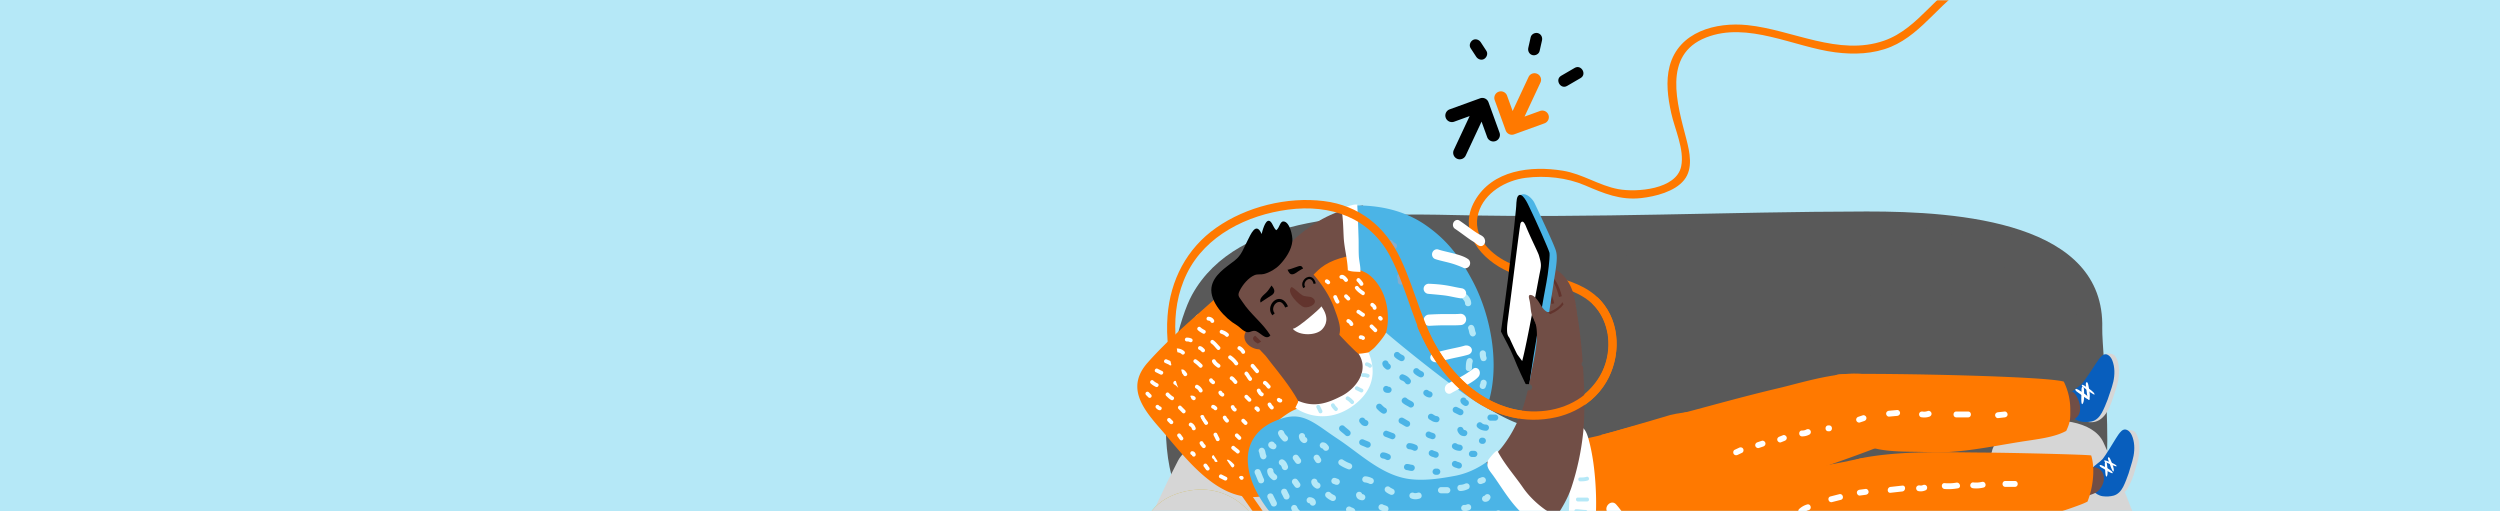 <svg xmlns="http://www.w3.org/2000/svg" xmlns:xlink="http://www.w3.org/1999/xlink" width="880" height="180" viewBox="0 0 880 180">
    <rect x="0" y="0" width="880" height="180" fill="#808080" stroke="none"/>
    <defs>
        <path id="a" d="M0 0h880v180H0z"/>
        <path id="c" d="M.174.222h46.572v46.79H.174z"/>
        <path id="e" d="M0 .27h323.51v332.911H0z"/>
    </defs>
    <g fill="none" fill-rule="evenodd">
        <mask id="b" fill="#fff">
            <use xlink:href="#a"/>
        </mask>
        <use fill="#B5E8F7" xlink:href="#a"/>
        <g mask="url(#b)">
            <path fill="#595959" d="M739.992 115.605c1.042-37.311-49.998-41.215-82.936-41.163-49.746.08-95.204 2.398-144.954 1.264-30.977-.706-76.463-.99-92.487 28.046-8.793 15.937-20.51 82.474 13.985 83.034 28.817.463 57.206.344 86.498-.02 27.685-.342 55.394-1.695 83.02-2.154 23.714-.394 47.414-.86 71.118-1.242 19.32-.313 43.625 1.856 62.093-3.771 9.689-2.95 3.444-56.133 3.663-63.994"/>
            <path fill="#D77467" d="M464.359 170.45c-.747 0-.747 1.16 0 1.16s.747-1.16 0-1.16"/>
            <path fill="#D6D6D6" d="M716.589 167.915c-56.19 1.81-257.621-1.274-281.139 2.65-30.705 5.125-32.017 50.746 26.631 54.215 38.252 2.263 197.16.491 230.01.054 59.138-.786 45.023-57.58 24.498-56.919"/>
            <path fill="#D6D6D6" d="M440.178 156.49c-7.986-2.338-21.52-1.967-25.518 5.68-4.766 9.118-9.406 19.146-13.235 28.744l.953-1.084c.962 6.257-1.47 16.256 7.438 19.12 5.2 1.672 10.593.7 15.884.294 2.708-.207 5.494-.497 8.2-.032 1.628.28 8.757-2.17 10.507-2.673 3.925-1.132 6.75-24.522 8.217-29.472 2.795-9.435 2.36-16.244-12.446-20.577"/>
            <path fill="#D0B33A" d="M418.863 172.64c-8.46 1.422-15.53 5.937-17.47 16.678-1.697 9.404-1.795 19.548 5.682 25.275 5.49 4.204 13.416 6.477 19.827 4.797 7.89-2.066 17.199-7.076 18.704-17.083 2.795-18.591-10.972-32.318-26.743-29.667"/>
            <path fill="#D6D6D6" d="M418.863 172.64c-8.46 1.422-15.53 5.937-17.47 16.678-1.697 9.404-1.795 19.548 5.682 25.275 5.49 4.204 13.416 6.477 19.827 4.797 7.89-2.066 17.199-7.076 18.704-17.083 2.795-18.591-10.972-32.318-26.743-29.667M715.127 148.904c-14.978 3.695-15.705 10.48-13.318 20.024 1.254 5.01 6.521 35.654 10.395 36.953 1.726.578 5.296-3.824 6.935-4.034 2.724-.348 5.495.06 8.19.384 5.27.631 10.617 1.834 15.882.387 9.023-2.48 7.022-12.574 8.252-18.785l.905 1.125c-3.414-9.754-7.62-19.972-11.99-29.285-3.667-7.812-17.171-8.763-25.25-6.769"/>
            <g transform="translate(708.849 172.544)">
                <mask id="d" fill="#fff">
                    <use xlink:href="#c"/>
                </mask>
                <path fill="#D6D6D6" d="M29.591.487c-37.644-4.702-41.559 54.96 2.296 45.507 3.938-.85 7.103-3.017 9.485-5.932 9.31-11.396 7.221-37.2-11.78-39.575" mask="url(#d)"/>
            </g>
            <path fill="#FFF6B6" d="M421.167 111.038c-.904.98-1.25 2.746-.327 3.826.385.452 1.145.395 1.54 0 .39-.391.39-.938.122-1.372a.947.947 0 0 1-.013-.056l-.003-.036c-.007-.109 0-.218.007-.326-.01.162.066-.23.08-.279-.042.075-.032.054.03-.064a.637.637 0 0 0 .04-.089.722.722 0 0 0 .063-.064c.95-1.03-.586-2.574-1.54-1.54M434.125 94.537c-.819.438-1.295 1.22-1.698 2.023-.265.531-.145 1.176.392 1.49.486.286 1.223.14 1.49-.39.146-.294.295-.585.475-.86l.032-.045c.05-.06.105-.119.16-.175l.058-.051c.061-.04.125-.077.19-.112.523-.28.681-.992.39-1.489-.307-.527-.965-.67-1.49-.391M439.784 127.696c-.524.548-.938 1.309-.973 2.077-.026.593.515 1.088 1.09 1.088.583 0 1.013-.45 1.076-1.004a.96.96 0 0 0 .024-.075l.007-.021c.015-.036.04-.1.055-.127.047-.095.102-.185.158-.274l.01-.014c.007-.006.065-.081.092-.11.41-.429.427-1.113 0-1.54-.412-.413-1.13-.43-1.54 0M483.55 97.32c-.023.023-.049.047-.074.069a3.097 3.097 0 0 1-.323.192c-.026.014-.052.026-.079.038l-.005.002a2.463 2.463 0 0 1-.126.04l-.024.007c-.55.068-.994.496-.994 1.075 0 .574.496 1.116 1.09 1.09.767-.035 1.528-.45 2.075-.973.43-.41.412-1.127 0-1.54-.426-.427-1.11-.41-1.54 0M533.314 98.634c-.781 0-1.488.085-2.077.645-.429.41-.411 1.129 0 1.54.422.423 1.093.409 1.523.014.048-.007.105-.015.138-.017.139-.006.278-.005.416-.005.594 0 1.088-.494 1.088-1.088 0-.593-.494-1.089-1.088-1.089M547.069 98.347c-.778.247-1.512.287-2.324.288-1.405 0-1.405 2.178 0 2.177.991 0 1.953-.063 2.903-.366 1.333-.424.762-2.527-.58-2.1M441.823 138.194c-.598-.164-1.15.2-1.34.761-.287.847-.665 1.667-.691 2.575-.041 1.406 2.137 1.402 2.177 0 .012-.134.008-.152-.01-.058a3.24 3.24 0 0 1 .048-.236c.037-.17.094-.336.15-.503.133-.402.29-.798.426-1.199.191-.563-.214-1.189-.76-1.34M445.01 131.615l-.98.98a1.1 1.1 0 0 0 0 1.54c.419.42 1.12.42 1.54 0l.979-.98a1.1 1.1 0 0 0 0-1.54 1.1 1.1 0 0 0-1.54 0M450.679 125.744c-.257 0-.539-.002-.778.094-.099.041-.233.082-.328.151-.238.172-.254.191-.428.427-.152.207-.2.494-.208.743-.023.594.513 1.09 1.088 1.09.314 0 .585-.133.78-.34.536-.065.962-.526.962-1.076 0-.593-.494-1.089-1.088-1.089M490.526 109.086c-1.237 0-2.43.1-3.383.973-1.037.95.506 2.486 1.54 1.54.462-.424 1.265-.335 1.843-.335 1.404-.002 1.404-2.179 0-2.178M496.732 108.76h-1.306a1.1 1.1 0 0 0-1.09 1.088c0 .594.496 1.089 1.09 1.089h1.306c.594 0 1.089-.495 1.089-1.089 0-.593-.495-1.088-1.089-1.088M491.468 98.568a.197.197 0 0 0-.022.005c.057-.063-.043-.006-.035.007-.084.017-.185.036-.17.037-.237.02-.477.018-.715.018-.593 0-1.088.494-1.088 1.088 0 .593.495 1.09 1.088 1.089.866 0 1.725-.042 2.403-.645.444-.395.401-1.139 0-1.54-.412-.413-1.022-.394-1.461-.059M446.643 142.067c-.74.783-.971 1.677-.973 2.73 0 .594.496 1.089 1.09 1.089a1.1 1.1 0 0 0 1.088-1.089c0-.109.001-.218.004-.327 0-.04.038-.363.023-.296.05-.264.105-.353.307-.567.964-1.02-.573-2.562-1.539-1.54M452.849 134.555a2.16 2.16 0 0 1-.102.093l-.003.003a.226.226 0 0 0-.02.014c-.112.08-.229.156-.343.233a6.059 6.059 0 0 0-.84.637c-.429.41-.411 1.127 0 1.54.428.426 1.112.41 1.54 0 .033-.033.067-.063.102-.093l.002-.002.021-.016c.112-.08.228-.156.344-.232.29-.195.585-.395.838-.638.43-.41.412-1.127 0-1.54-.426-.426-1.11-.409-1.54 0M538.866 107.453c-1.786.024-3.504.36-5.122 1.129-1.267.602-.162 2.48 1.1 1.88 1.258-.6 2.637-.813 4.022-.831 1.403-.02 1.405-2.196 0-2.178M553.854 107.166c-1.32-.385-2.876-.137-4.106.436-1.272.592-.165 2.468 1.099 1.88.581-.27 1.683-.434 2.428-.217 1.351.394 1.924-1.708.579-2.1M456.008 142.877c-.956.511-1.495 1.505-1.519 2.573-.014.593.506 1.089 1.089 1.089.604 0 1.075-.496 1.089-1.09 0-.038.003-.078.005-.119l.007-.032c.013-.059.03-.115.048-.172l.002-.007a.695.695 0 0 0 .034-.058l.057-.09c.011-.01.026-.028.046-.05a.556.556 0 0 0 .062-.06c.059-.037.12-.072.18-.104.522-.279.681-.993.39-1.49-.308-.526-.966-.67-1.49-.39M461.457 138.156c-.673 0-1.253.175-1.75.645-.43.407-.41 1.13 0 1.54.428.428 1.11.407 1.54 0l.003-.003c.069-.003.138-.005.207-.005a1.1 1.1 0 0 0 1.088-1.088c0-.594-.494-1.09-1.088-1.089M535.637 116.964c-.777.248-1.511.287-2.324.288-1.404 0-1.404 2.178 0 2.177.991 0 1.954-.063 2.902-.365 1.335-.425.764-2.527-.578-2.1M549.971 117.905h-1.306a1.1 1.1 0 0 0-1.09 1.089c0 .594.496 1.088 1.09 1.088h1.306c.594 0 1.089-.494 1.089-1.088 0-.594-.495-1.089-1.089-1.089M547.359 127.05h-1.307c-.594 0-1.089.495-1.089 1.089 0 .593.495 1.089 1.089 1.089h1.307c.593 0 1.088-.496 1.088-1.089 0-.594-.495-1.089-1.088-1.089M551.931 134.563h-1.96a1.1 1.1 0 0 0-1.09 1.088 1.1 1.1 0 0 0 1.09 1.09h1.96c.594 0 1.089-.496 1.089-1.09 0-.593-.495-1.088-1.089-1.088M551.277 142.075c-.756 0-1.497.119-2.076.645-.438.4-.404 1.135 0 1.54.409.41 1.024.397 1.46.06a.135.135 0 0 0 .014-.008c.042-.014.083-.026.126-.035.027-.002.151-.018.197-.02.093-.004.187-.004.28-.004.593-.001 1.088-.495 1.088-1.09a1.1 1.1 0 0 0-1.089-1.088M456.768 129.656l-.004.003a5.71 5.71 0 0 1-.207.004c-.593 0-1.087.495-1.087 1.09 0 .592.494 1.089 1.087 1.088.675 0 1.254-.175 1.75-.646.432-.408.411-1.13 0-1.54-.428-.428-1.108-.406-1.539 0"/>
            <path fill="#D5876B" d="M413.954 140.837c3.73 1.875-3.503-2.27 0 0"/>
            <path fill="#E0DFE5" d="M568.047 167.75c.634.144 1.266.286 1.906.427a39.279 39.279 0 0 1-3.229-1.45c.443.34.883.681 1.323 1.022"/>
            <path fill="#FFF" d="M484.859 128.786l.017-.009c-.058.005-.042.007-.017.009"/>
            <path fill="#FFF" d="M484.877 128.787c.027-.001.05-.003-.005-.01l.005.01z"/>
            <path fill="#FFF" d="M484.859 128.786l.014.004v-.012z"/>
            <path fill="#D7B6A8" d="M490.581 128.65h.005-.006z"/>
            <path fill="#E0DFE5" d="M476.234 124.443l.078-.036-.016.006-.062.03"/>
            <path fill="#FFF6B6" d="M731.61 174.776c-.95.337-1.67.956-2.548 1.417-.525.274-.679.995-.39 1.488.31.53.964.666 1.49.39.695-.363 1.28-.93 2.025-1.195.56-.199.927-.736.762-1.34-.15-.54-.78-.959-1.34-.76"/>
            <path fill="#FF7900" d="M470.501 161.499c-7.697 6.144-17.31 11.686-26.394 13.199-15.488 2.58-26.965-13.89-35.922-24.08-6.52-7.417-11.59-14.651-4.185-23 7.958-8.968 17.368-16.688 26.246-24.709 8.88-8.024 18.943-17.667 31.414-18.738 17.597-1.51 29.627 14.771 36.66 28.737 3.592 7.133 5.858 13.971 1.066 21.055-5.865 8.669-15.631 15.32-23.139 22.516a84.792 84.792 0 0 1-5.746 5.02"/>
            <path fill="#D6D6D6" d="M744.446 125.232c-.77-.881-2.494-.872-3.51-.704.39.665 1.06 1.121 1.415 1.803.48.919.253 2.123.09 3.145-.377 2.303-.93 4.565-1.464 6.83-.699 2.948-1.92 5.895-4.247 7.631-1.05.784-3.37.516-4.12 1.56-1.096 1.527.417 2.67 1.919 2.983 5.595 1.162 7.887-4.162 9.279-8.52.346-1.095.75-2.204 1.107-3.323.247-.787.461-1.616.627-2.431.368-1.8.486-3.659.243-5.476-.162-1.205-.575-2.625-1.339-3.498"/>
            <path fill="#085EBD" d="M739.93 125.19c-.764.678-1.513 1.752-2.089 2.633-.805 1.231-3.973 6.16-5.03 7.279-.928.984-2.823 1.974-3.649 3.044-1.134 1.473.136 2.38.182 4.012.042 1.449-.117 3.451-1.838 3.326.34.421 1.02.579 1.472.915 1.243.927 1.996 1.74 3.571 2.01 1.226.211 2.54.207 3.766-.068 1.513-.344 2.713-1.543 3.523-3.039.816-1.499 1.449-3.08 2.066-4.69.3-.778.537-1.604.81-2.392.436-1.26.882-2.555 1.172-3.865.555-2.482.566-5.183-.365-7.52-.626-1.574-2.17-2.909-3.592-1.645"/>
            <path fill="#FFF" d="M734.591 134.537c-.546-.015-.376 1.022-.319 1.401.14.908.507 5.505 1.07 4.676.555-.821.1-3.18-.054-4.044-.07-.402-.262-2.02-.697-2.033"/>
            <path fill="#FFF" d="M734.595 136.327c-.302-.205-1.478-1.075-1.73-.845-.32.29.458.821.74 1.02.675.47 3.91 3.041 3.683 2.234-.225-.8-2.036-1.97-2.693-2.409M732.57 137.822c-.339-.223-1.657-1.183-1.96-.873-.381.393.491.97.81 1.187.756.515 4.377 3.376 4.154 2.398-.226-.967-2.265-2.234-3.003-2.712"/>
            <path fill="#FFF" d="M733.214 136.068c-.54-.093-.527.954-.525 1.337 0 .919-.32 5.521.362 4.785.67-.73.57-3.131.549-4.008-.007-.409.04-2.039-.386-2.114"/>
            <path fill="#714E46" d="M729.553 138.005c-1.796.351-17.68 1.57-21.14 1.401-7.04-.347-14.867.472-22.03.662-1.48.039-2.823.354-3.81 1.157-2.43 1.975.998 10.467 3.641 11.855 5.01 2.627 13.221.246 18.562-.824 3.905-.78 22.453-2.683 25.748-4.962 3.883-2.686-.011-9.476-.971-9.29"/>
            <path fill="#FF7900" d="M726.45 134.324c-6.595-1.935-62.246-2.998-76.88-2.653-5.657.132-3.444.463-3.516 7.206-.025 2.439.759 5.206 1.925 7.826 1.075 2.413 2.475 4.7 3.863 6.49 5.275 6.795 18.455 5.523 26.493 5.961 10.68.58 21.965-1.89 32.618-3.597 6.053-.97 12.05-1.532 16.364-3.885 1.468-3.158 1.457-4.364 1.422-7.787a21.968 21.968 0 0 0-2.29-9.56"/>
            <path fill="#FF7900" d="M661.496 140.419c-1.263-2.489 2.18-5.512-.999-7.311-7.676-4.345-25.335 1.384-34.303 3.493-11.8 2.774-23.38 6.03-35.028 9.128-9.188 2.445-18.368 4.908-27.552 7.362a20.924 20.924 0 0 1 1.905 2.604c3.354 5.439 5.1 12.69 4.21 18.864-.789 5.473-.82 11.326-2.036 16.765.638.17.993.359 1.567.608 3.61-2.854 14.786-3.61 19.768-4.762 7.17-1.66 20.67-.251 17.698-9.96 8.244-3.875 46.523-16.341 55.948-20.5 7.126-3.147-4.496-.232.589-5.247 5.362-5.289.598-6.38-1.767-11.044"/>
            <path fill="#D6D6D6" d="M751.493 152.05c-.763-.805-2.405-.723-3.366-.52.392.614 1.044 1.02 1.406 1.651.488.855.314 2.01.188 2.987-.279 2.206-.731 4.378-1.165 6.552-.567 2.832-1.632 5.685-3.79 7.432-1.08.874-5.672 1.251-4.22 3.587 1.326 2.137 6.875.556 7.993-1.232a25.374 25.374 0 0 0 2.833-6.432c.296-1.055.643-2.126.945-3.205.21-.758.386-1.554.518-2.335.29-1.727.34-3.5.049-5.215-.193-1.138-.636-2.471-1.39-3.27"/>
            <path fill="#085EBD" d="M746.745 151.715c-.734.694-1.44 1.774-1.98 2.657-.756 1.236-3.729 6.18-4.739 7.318-.885.998-2.733 2.045-3.516 3.123-1.075 1.485.22 2.317.324 3.909.093 1.412.006 3.372-1.71 3.324.355.395 1.033.52 1.493.83 1.27.851 2.044 1.613 3.622 1.81 1.224.154 2.53.095 3.736-.226 1.49-.4 2.64-1.618 3.393-3.113.754-1.498 1.327-3.068 1.886-4.663.268-.773.475-1.588.719-2.371.388-1.246.785-2.53 1.028-3.82.463-2.447.379-5.083-.63-7.324-.679-1.51-2.26-2.746-3.626-1.454"/>
            <path fill="#FFF" d="M742.233 160.95c-.465.089-.132.916-.012 1.222.287.726 1.448 4.475 1.771 3.682.318-.785-.504-2.658-.794-3.346-.133-.323-.594-1.629-.965-1.558"/>
            <path fill="#FFF" d="M742.319 162.505c-.295-.113-1.45-.616-1.623-.38-.215.302.54.597.817.709.658.266 3.87 1.799 3.529 1.17-.337-.622-2.087-1.255-2.723-1.499M740.888 164.332c-.309-.163-1.511-.878-1.754-.592-.302.362.494.786.783.945.69.38 4.016 2.534 3.755 1.722-.263-.804-2.112-1.725-2.784-2.075"/>
            <path fill="#FFF" d="M741.275 162.506c-.472-.039-.386.849-.357 1.173.065.779.111 4.703.65 4.028.525-.67.27-2.697.19-3.439-.036-.344-.11-1.73-.483-1.762"/>
            <path fill="#714E46" d="M736.467 164.376c-.708-.025-15.067 2.09-18.143 2.051-6.256-.081-13.164.96-19.51 1.386-1.312.09-2.49.431-3.335 1.22-2.075 1.94 1.303 9.793 3.704 11.003 4.547 2.293 11.734-.229 16.427-1.418 3.432-.869 19.806-3.3 22.636-5.553 3.339-2.658 3.373-8.512-1.78-8.689"/>
            <path fill="#FF7900" d="M698.2 159.3c-12.919-.082-26.109-.602-38.982 1.283-.55.08-1.098.165-1.646.254-5.301.865-7.804 2.046-9.827 6.94-3.44 8.319-.549 14.213 9.292 16.123 10.478 2.034 22.376 2.802 33.356 2.643 13.076-.191 29.157-4.094 41.71-8.815a30.507 30.507 0 0 0 2.686-1.15c.53-1.319.933-2.681 1.249-4.005.821-3.449 1.27-8.326.07-12.237-.313-.314-28.359-.973-37.907-1.035"/>
            <path fill="#FF7900" d="M667.149 176.584c.407-5.166 2.249-7.032.878-11.939 0 0-10.489-3.876-12.758-3.363-16.915 3.832-34.377 5.804-51.548 8.115-6.564.884-13.19 2.012-19.801 2.485-1.484.107-19.531 5.493-19.37 3.903-.44 4.374-3.696 9.575-5.86 13.338-1.96 3.41-7.004 7.253-6.85 11.463.405 11.094 20.51 12.532 30.308 12.59 13.91.084 30.34-6.72 43.317-10.802 11.951-3.761 33.147-13.334 44.952-17.145 8.776-2.834-3.705-3.107-3.268-8.645"/>
            <path fill="#FF7900" d="M587.9 146.091c-3.645 1.037-7.256 2.203-10.91 3.207-6.493 1.782-13.066 4.102-19.751 5.232-4.563.771-8.854 3.008-13.5 3.732l-.015.003c-4.023.679-5.473 3.459-5.198 7.662.472 7.182 14.928 6.225 19.595 5.41.176-.032.351-.061.526-.088 4.473-.695 8.933.739 13.297 1.498 2.116.366 4.295.643 6.442.399 1-.112 1.666-.419 2.548-.823.922-.422 1.666-.392 2.658-.555-.476-2.007.727-4.005 2.066-5.438.765-.818 1.682-1.579 2.715-2.031.16-.07 2.532-.706 2.481-.333.24-1.766.908-3.194.972-5.042.059-1.735.01-3.471.09-5.205.137-2.996.523-6.95 3.574-8.448 1.753-.862-5.864.328-7.59.82"/>
            <path fill="#FF7900" d="M598.662 171.015c.107-.239-17.61 1.89-19.199 1.83a16.227 16.227 0 0 1-3.607-.524c-4.652-1.25-7.627-4.621-9.81-9.48-3.49 1.06-6.948 1.517-10.435 1.712.577 2.688.809 5.455.823 8.198.023 4.14-.093 8.239-.848 12.32a28.783 28.783 0 0 1-.908 3.565c-.502 5.195-1.07 10.385-1.412 15.595a6.189 6.189 0 0 1-.4 1.817c3.436 1.03 6.898 1.977 10.458 2.434 5.824.746 9.61-1.663 14.82-2.168 4.94-.479 21.431 3.227 20.953-5.936-.444-8.524-4.58-20.025-.435-29.363"/>
            <path fill="#714E46" d="M481.205 127.056c-3.769-2.346-15.274-14.748-16.642-17.714-1.292-2.8-1.832-1.403-5.365-1.207-1.817.1-4.18.613-5.888 1.287-3.32 1.309-12.863 6.929-11.234 11.603.585 1.68 2.987 3.514 4.005 4.966 2.215 3.162 16.647 19.422 11.656 22.666 2.519-1.383 5.158-.874 7.882-1.581 3.003-.78 6.043-2.21 8.577-4.001 2.707-1.911 5.065-4.772 6.542-7.727.76-1.522 1.349-3.56 1.775-5.185.238-.91.471-1.357.544-1.635.127-.48-.225-.46-1.852-1.472M452.618 87.895c-2.8 4.75.141 8.927 4.963 10.37 3.334 1 4.765-1.942 7.332-3.973 3.741-2.958 9.246-4.403 14.195-4.618-.963.042.042-17.116.737-17.379-10.135 1.642-16.821 5.59-23.068 10.863-1.671 1.412-3.121 2.978-4.16 4.737"/>
            <path fill="#4BB4E6" d="M538.279 159.71c-1.11-3.55-8.807-6.632-11.723-8.617a58.845 58.845 0 0 1-4.73-3.59c-2.375-1.998-5.547-4.008-7.097-6.737 2.213 2.126 5.33 3.6 7.225 5.995 6.913-14.087 3.584-34.233-3.484-47.656-4.417-8.388-8.843-14.443-16.622-19.849-7.636-5.305-16.704-7.187-26.013-6.913.01 6.774 1.187 15.652-.92 22.095.376-1.151 5.84 1.494 6.394 1.868 2.078 1.404 3.701 3.455 4.882 5.647 2.347 4.357 2.988 10.36 1.704 15.137-.702 2.606-2.798 4.216-3.346 6.894-.58 2.826.288 5.402-.96 8.317-2.376 5.544-8.115 9.361-14.117 9.575a28.438 28.438 0 0 1-3.373 1.816c-5.275 2.388-11.055 4.528-17.006 5.972.528 1.122 1.118 2.197 1.657 3.19 1.576 2.901 3.234 5.766 4.85 8.644 3.387 6.034 7.377 12.43 12.817 16.92.832-.388 1.65-.717 2.442-.927 3.5-.926-1.137-3.1 1.972-4.199 7.76-2.743 18.72-1.432 23.629 5.549 3.673 5.22 19.568 15.474 25.26 8.52 5.067-6.192 9.032-12.841 12.825-19.799 1.015-1.861 4.45-5.56 3.734-7.852"/>
            <path fill="#C19372" d="M448.48 117.385c.019.099.052.267.003.058.298 2.757 5.195 1.109 4.629-1.256-.71-2.97-4.94-.586-4.632 1.198"/>
            <path fill="#B5E8F7" d="M553.73 171.613a142.35 142.35 0 0 0-.185-2.787c-.368-4.786-.095-12.49-3.208-16.294-3.096-3.782-8.346-1.513-12.437-2.43-5.692-1.277-10.202-4.195-15.252-6.873-9.169-4.864-31.468-23.228-34.753-26.14-.776 1.495-2.946 4.097-4.103 5.286-.445.457-2.496 2.054-3.038 2.339-.292 1.914 1.183 2.646 1.312 4.603.12 1.8-.414 3.87-1.059 5.529-1.36 3.499-4.07 6.419-7.755 7.446-1.331.372-2.838.282-4.301.22-1.05.224-2.124.354-3.181.447-2.647.234-5.576.218-8.168.685-2.956.534-6.145 3.17-8.761 5.229-2.053 1.616-2.842 3.76-4.425 5.639-1.399 1.66-3.671 2.443-2.916 5.101.287 1.01 2.28 3.346 2.897 4.456 1.167 2.102 2.455 4.137 3.601 6.257 5.628 10.418 14.193 17.407 24.676 23.189 18.509 10.209 54.554 20.297 74.986 13.963 8.167-2.533 7.64-9.228 7.025-16.267-.571-6.525-.58-13.079-.955-19.598"/>
            <path fill="#FFF" d="M479.173 124.444c-.318.034-.636.057-.954.062 4.04 6.198-1.313 12.462-5.804 14.79-4.768 2.472-9.57 4.333-15.41 1.808a6.62 6.62 0 0 1-.173.653l-.774 1.57-.08.149c1.158 1.186 10.922 6.954 21.238-1.386 8.585-6.937 5.726-15.123 4.503-18.024-.863.115-1.706.285-2.546.378M559.327 155.1c-1.779-6.77-3.503-4.979-9.72-4.228 1.052 4.504 2.55 9.27 2.738 13.909.25 6.24.155 12.363-.327 18.602-.332 4.298-.447 8.617-1.094 12.885-.21 1.372-2.218 11.952-4.158 11.909 5.723.13 9.758-1.61 11.469-6.784 3.25-9.834 4.048-20.525 3.391-30.829-.329-5.175-.98-10.444-2.3-15.464"/>
            <path fill="#4BB4E6" d="M533.172 175.806c-3.652-3.97-7.227-8.405-9.608-13.358-3.438 2.484-7.343 4.29-11.479 5.063-5.16.964-10.601 1.782-15.799 1.136-9.76-1.215-17.411-8.843-25.249-14.055a222.182 222.182 0 0 1-4.943-3.406c-6.758-4.755-10.403-6.152-18.101-2.61-5.519 2.54-8.969 7.354-8.771 13.637.317 10.077 8.119 19.103 14.674 25.803 6.875 7.026 15.001 13.095 23.96 17.096 10.18 4.548 18.879 3.69 29.698 2.83 7.903-.63 15.455-2.794 22.417-6.906 6.434-3.8 11.11-8.14 15.78-14.111-4.614-3.164-8.826-7.038-12.58-11.119"/>
            <path fill="#4BB4E6" d="M475.09 151.643c-.6-.585-1.306-1.048-1.904-1.632-.425-.415-1.138-.38-1.54.045a1.1 1.1 0 0 0 .047 1.539c.598.584 1.305 1.047 1.904 1.632.424.414 1.136.38 1.538-.046.413-.437.378-1.125-.045-1.538M481.934 155.558c-.622-.302-1.283-.514-1.905-.815-.532-.26-1.183-.1-1.475.438-.273.505-.094 1.216.44 1.476.621.302 1.282.513 1.904.815.533.26 1.185.1 1.475-.439.272-.505.094-1.216-.44-1.475M489.006 159.91c-.706-.353-1.397-.646-2.195-.673-.593-.022-1.065.574-1.043 1.133.026.625.541 1.02 1.134 1.04-.191-.005.172.034.176.034-.016-.003.243.08.228.068.227.092.445.204.664.312.53.266 1.187.096 1.475-.438.275-.51.092-1.211-.439-1.476M496.875 163.589c.193.006-.174-.027-.176-.027-.156-.03-.311-.073-.466-.111a4.755 4.755 0 0 0-.99-.134c-.593-.021-1.065.575-1.041 1.133.025.625.54 1.02 1.133 1.041-.194-.006.173.027.173.027.16.029.314.073.469.111.325.08.654.123.99.134.592.02 1.064-.574 1.041-1.133-.026-.625-.54-1.021-1.133-1.041M505.852 164.948h-.545c-.593 0-1.064.56-1.041 1.134.026.61.54 1.041 1.133 1.041h.544c.594 0 1.065-.56 1.042-1.132-.026-.612-.54-1.043-1.133-1.043M480.734 147.832l-.012-.01-.036-.005.035.003c-.026-.026-.052-.05-.076-.076a2.086 2.086 0 0 1-.09-.103c-.096-.12-.19-.24-.297-.35-.412-.428-1.146-.371-1.54.045-.42.446-.364 1.112.047 1.538.03.033.061.066.09.1.131.16.26.324.41.465.388.365.857.527 1.38.547.593.022 1.065-.576 1.042-1.134-.023-.56-.44-.933-.953-1.02"/>
            <path fill="#4BB4E6" d="M480.721 147.82h.002c.022.003.026.002-.002 0M490.365 152.463c-.734-.25-1.442-.566-2.176-.816-.563-.192-1.182.281-1.305.815-.144.623.255 1.114.815 1.305.734.25 1.442.567 2.176.816.563.192 1.182-.282 1.306-.815.144-.622-.254-1.114-.816-1.305M498.527 156.646c-.773-.375-1.604-.65-2.467-.674-.594-.016-1.066.573-1.043 1.133.026.623.541 1.025 1.134 1.041.021 0 .039 0 .053.002l.078.013c.16.025.315.068.47.11.325.09.415.132.739.29.533.258 1.184.099 1.475-.44.273-.504.095-1.217-.439-1.475M505.871 159.094a6.014 6.014 0 0 0-.926-.338l-.24-.072-.023-.011c-.442-.347-1.082-.333-1.481.088-.398.422-.396 1.144.046 1.538.289.258.592.386.956.504.113.036.229.066.341.098.04.011.079.024.119.037-.09-.027.148.06.172.07.536.253 1.183.104 1.475-.44.27-.499.097-1.22-.439-1.474M514.032 162.903a6.017 6.017 0 0 0-.926-.34c-.08-.022-.16-.046-.24-.07l-.023-.012c-.442-.347-1.083-.333-1.481.089-.398.421-.397 1.143.046 1.537.289.258.592.386.956.504.113.037.228.067.341.1.04.01.079.023.118.035-.089-.027.15.06.173.07.536.254 1.182.104 1.475-.438.27-.5.097-1.222-.44-1.475M487.646 143.59a3.734 3.734 0 0 1-.322-.195c-.01-.01-.037-.03-.084-.065-.062-.05-.122-.102-.182-.153-.285-.247-.55-.517-.815-.782-.42-.42-1.14-.377-1.54.045-.416.44-.373 1.12.047 1.538.566.565 1.146 1.148 1.86 1.525a1.1 1.1 0 0 0 1.475-.439c.28-.518.085-1.198-.44-1.475M495.806 148.213c-.65-.333-1.253-.754-1.904-1.087-.527-.27-1.188-.091-1.475.439-.277.513-.087 1.205.44 1.475.65.333 1.253.754 1.904 1.088.528.27 1.188.09 1.475-.44.277-.513.089-1.205-.44-1.475M504.783 152.566a5.929 5.929 0 0 0-.926-.338l-.24-.072-.023-.012c-.442-.347-1.083-.333-1.481.089-.398.421-.396 1.143.046 1.537.289.258.592.386.956.504.113.037.229.067.341.1.04.01.079.023.118.036-.089-.027.15.059.173.07.536.253 1.182.104 1.475-.44.27-.499.097-1.22-.439-1.474M513.74 156.516l-.04-.001a3.486 3.486 0 0 1-.568-.136c-.03-.014-.061-.026-.09-.04a1.622 1.622 0 0 1-.146-.075 1.101 1.101 0 0 0-1.534.049c-.401.426-.393 1.14.046 1.538.636.579 1.584.82 2.424.84.593.014 1.065-.572 1.041-1.133-.025-.622-.54-1.028-1.133-1.042M518.909 158.692h-.816c-.593 0-1.065.56-1.041 1.133.024.61.54 1.042 1.132 1.042h.817c.593 0 1.064-.56 1.041-1.133-.025-.611-.54-1.042-1.133-1.042M488.715 136.115l-.06-.001a1.083 1.083 0 0 0-.756-.272 1.1 1.1 0 0 0-1.042 1.134c.009.242.077.464.201.67.185.303.47.455.791.565.295.1.647.078.957.078.593 0 1.065-.56 1.042-1.133-.026-.61-.541-1.041-1.133-1.041M497.167 141.413c-.633-.41-1.409-.686-1.947-1.194-1.024-.967-2.513.62-1.494 1.583.7.66 1.608 1.008 2.405 1.525.498.323 1.21.052 1.475-.439.3-.553.058-1.152-.44-1.475M505.58 146.45c.121.005-.165-.037-.254-.056l-.048-.022c-.096-.043-.188-.097-.28-.149-.256-.146-.496-.32-.759-.458a1.1 1.1 0 0 0-1.474.44c-.28.516-.086 1.2.439 1.474.324.17.62.387.943.561.479.257.986.368 1.524.386.593.02 1.065-.575 1.042-1.133-.026-.625-.541-1.022-1.133-1.042M515.373 151.348l-.006-.001c-.007 0-.012-.003-.021-.004a.374.374 0 0 1-.025-.007l-.05-.046a.076.076 0 0 1-.01-.013c-.036-.052-.068-.108-.1-.163-.065-.111-.122-.229-.18-.344-.266-.53-1.033-.638-1.5-.345-.538.335-.61.969-.346 1.498.186.371.394.717.698 1.006.445.426 1.033.579 1.63.593.594.015 1.065-.57 1.042-1.133-.025-.621-.54-1.027-1.132-1.041M521.9 154.068h-.271c-.593 0-1.065.56-1.042 1.133.025.61.54 1.041 1.134 1.041h.272c.593 0 1.064-.56 1.041-1.133-.025-.61-.54-1.041-1.133-1.041M489.235 128.25c-.143-.139-.305-.255-.453-.387-.012-.01-.022-.023-.034-.035a1.098 1.098 0 0 0-1.121-.963 1.1 1.1 0 0 0-1.043 1.134c.02.53.254.944.593 1.334.165.19.384.326.565.5.427.412 1.135.38 1.538-.045a1.1 1.1 0 0 0-.045-1.539M496.483 133.633c-.661-.964-1.493-1.475-2.581-1.844-.564-.19-1.182.281-1.306.816-.143.621.254 1.114.816 1.304.482.164.91.417 1.227.877.335.488.98.67 1.499.346.486-.304.681-1.01.345-1.5M503.276 137.764l-.024-.012c.187.01.07.007-.029-.013-.033-.016-.067-.03-.101-.048a2.144 2.144 0 0 1-.194-.112 2.165 2.165 0 0 1-.092-.081 1.1 1.1 0 0 0-1.54.045 1.1 1.1 0 0 0 .046 1.539c.504.48 1.186.808 1.881.839.593.027 1.065-.58 1.041-1.134-.023-.577-.459-.944-.988-1.023M514.576 144.133l-1.633-.816c-.529-.265-1.186-.095-1.475.44-.274.508-.09 1.21.44 1.475l1.633.815c.53.266 1.187.095 1.475-.439.274-.509.09-1.21-.44-1.475M522.989 149.443c-.53-.01-1.008-.165-1.384-.52-1.022-.966-2.512.622-1.493 1.584.814.767 1.868 1.09 2.969 1.111.593.012 1.064-.569 1.041-1.133-.025-.62-.54-1.03-1.133-1.042M493.902 125.091a11.93 11.93 0 0 1-.725-.386c-.027-.016-.246-.163-.252-.161a4.826 4.826 0 0 1-.426-.375c-.426-.414-1.136-.38-1.539.045a1.1 1.1 0 0 0 .046 1.538c.545.53 1.186.916 1.86 1.254.531.265 1.188.095 1.476-.44.274-.508.09-1.21-.44-1.475M500.703 130.804a12.181 12.181 0 0 1-.726-.386c-.027-.017-.245-.163-.251-.162a4.8 4.8 0 0 1-.426-.374c-.426-.415-1.137-.38-1.539.044a1.1 1.1 0 0 0 .046 1.539c.544.53 1.185.916 1.86 1.253.53.266 1.187.095 1.475-.44.275-.508.092-1.209-.44-1.474M516.48 140.869a3.787 3.787 0 0 1-.293-.167c-.141-.463-.588-.8-1.086-.78a1.101 1.101 0 0 0-1.043 1.134c.03.828.706 1.381 1.387 1.727.528.27 1.188.092 1.475-.44.276-.51.089-1.205-.44-1.474M526.253 145.907h-1.632c-.593 0-1.065.56-1.041 1.133.026.61.54 1.042 1.133 1.042h1.631c.594 0 1.066-.56 1.043-1.133-.026-.611-.54-1.042-1.134-1.042"/>
            <path fill="#87ACCB" d="M493.763 96.91c-.251-.539-1.043-.631-1.498-.346-.55.343-.597.962-.347 1.5.042.09.077.32.086.401.025.232.02.467.02.7.001.592.56 1.065 1.135 1.04.61-.024 1.041-.54 1.04-1.132 0-.773-.108-1.458-.436-2.163M491.182 85.649a3.713 3.713 0 0 1-.302-.182c-.026-.025-.215-.167-.25-.197a9.465 9.465 0 0 1-.58-.545c-.42-.42-1.14-.375-1.538.046-.415.44-.373 1.12.046 1.538.475.476.988.941 1.589 1.254a1.1 1.1 0 0 0 1.475-.44c.278-.516.086-1.2-.44-1.474M507.774 123.9c-.613-.14-1.125.251-1.304.815-.257.805-.299 1.628-.3 2.468 0 .593.56 1.065 1.134 1.042.61-.026 1.04-.541 1.04-1.134.001-.69.033-1.216.246-1.885.18-.567-.274-1.18-.816-1.305"/>
            <path fill="#714E46" d="M469.694 108.604c-1.334-3.743-3.543-7.234-5.996-10.339-2.39-3.023-5.037-5.311-8.084-7.688a33.643 33.643 0 0 0-2.155-1.565c-.943-.625-1.414-1.247-2.291-.435-.432.401-.784.87-1.14 1.34-.375.497-.755.994-1.237 1.41-.58.5-1.226 1.034-1.896 1.555-.383-.642-.6-1.17-1.498-1.295-3.13-.432-5.385 2.742-8.236 3.454-2.6.65-5.227 2.314-4.194 5.592 1.356 4.315 4.68 7.688 7.714 10.895.607.644 2.325 1.379 2.238 2.44-.168 2.023-3.19 1.11-4.155 2.459-2.607 3.648 2.31 7.335 5.718 6.382 3.061-.856 5.358 1.446 8.093 2.293 3.249 1.005 6.89.194 9.998-.901 2.567-.907 5.321-1.713 7.254-3.743 2.368-2.483 2.111-5.04 1.139-8.218-.412-1.35-.91-2.618-1.272-3.636"/>
            <path fill="#000" d="M445.645 103.058c-.808.761-2.674 2.154-1.853 3.462-.026-.04.182-.21.517-.448 1.032-.73 3.258-2.092 3.476-2.254 1.344-1.005.736-2.242-.208-3.318-.64.916-1.11 1.78-1.932 2.558"/>
            <path fill="#62342D" d="M441.806 118.152c-1.704 1.047-.133 2.219.957 2.8l1.18-.714c-.705-.699-1.396-1.437-2.137-2.086"/>
            <path fill="#000" d="M456.201 94.018c-.236.079-2.906 1.082-2.996.88.43.989.842 1.691 1.645 1.667.27-.007.585-.096.96-.288.216-.109 2.797-1.922 2.884-1.684-.52-1.426-1.274-.978-2.493-.575"/>
            <path fill="#D4B3A7" d="M448.891 112.804l.004-.003-.01.002z"/>
            <path fill="#D9BCB0" d="M441.782 112.921a.108.108 0 0 1-.05-.03l.05.03z"/>
            <path fill="#FFF" d="M455.221 115.669l-.12.128c2.25 2.47 8.201 2.415 10.316.112 1.151-1.253 2.757-3.856-.287-8.071-.143.585-8.665 7.95-9.909 7.83"/>
            <path fill="#000" d="M451.778 77.949c-1.273-.031-1.324 2.24-2.536 3.085-.607-.41-1.01-1.513-1.501-2.338-.294-.495-.619-.89-1.037-.974-1.387-.28-2.36 3.642-2.615 4.648-1.98-4.604-3.877.245-4.974 2.35-1.41 2.709-2.015 5.052-4.531 7.009-3.175 2.468-7.52 5.14-8.146 9.481-.722 5.014 4.847 10.904 8.799 13.193 1.05.608 1.834 1.66 2.912 2.207 1.675.85 2.087-.234 3.504-.147 1.77.11 3.816 3.676 5.522 1.6-2.598-4.25-7.014-7.482-9.774-11.725-1.232-1.892-1.983-2.153-.999-4.095 1.032-2.033 3.008-4.45 5.14-5.368 1.178-.508 2.25-.13 3.427-.443 1.935-.515 4.049-1.737 5.434-3.174 2.136-2.216 4.228-5.281 4.513-8.429.153-1.688-.907-6.825-3.138-6.88"/>
            <path fill="#62342D" d="M461.886 104.754c-.447-.289-1.178-.319-1.916-.408-.556-.067-1.116-.167-1.563-.434-1.356-.814-2.347-2.17-3.738-2.891-2.334 1.624 2.753 6.634 4.27 7.066 2.006.573 5.695-1.561 2.947-3.333"/>
            <path fill="#000" d="M450.32 105.22c-1.154-.014-2.314.813-2.888 2.059-.602 1.305-.427 2.692.464 3.71l.795-.695c-.61-.697-.723-1.659-.3-2.575.401-.872 1.173-1.453 1.916-1.445.805.01 1.548.715 2.096 1.984l.968-.418c-.973-2.259-2.33-2.611-3.05-2.62M461.23 97.462c-.846-.147-1.8.323-2.37 1.17-.598.89-.636 1.931-.1 2.787l.666-.417c-.365-.585-.334-1.306.087-1.93.4-.595 1.037-.93 1.582-.836.592.104 1.054.711 1.305 1.71l.764-.193c-.448-1.777-1.403-2.198-1.933-2.29"/>
            <path fill="#FFF" d="M516.778 91.208c-1.62-1.168-4.476-1.852-7.238-2.514-1.25-.298-2.43-.581-3.208-.853-.882-.308-1.848.195-2.16 1.12-.314.925.146 1.925 1.026 2.232.933.325 2.188.626 3.518.945 2.228.534 3.458.894 6.102 1.99.202.084.374.216.574.263.654.154 1.37-.114 1.784-.73.542-.808.363-1.906-.398-2.453M513.982 110.466c-1.25.1-2.185.092-3.48.082-1.68-.013-3.77-.03-7.528.18-1.08.06-1.91.995-1.855 2.088.048.957.759 1.718 1.66 1.854.128.019.26.025.396.018 3.635-.203 5.656-.188 7.28-.174 1.342.01 2.402.02 3.82-.094a1.985 1.985 0 0 0 1.806-2.133c-.082-1.092-1.021-1.908-2.1-1.82M515.482 121.69c-1.186.347-2.099.54-3.363.806-1.642.347-3.686.778-7.287 1.75-1.043.28-1.618 1.224-1.286 2.108.269.713 1.046 1.168 1.886 1.169.2 0 .403-.026.603-.08a115.24 115.24 0 0 1 7.043-1.69c1.312-.277 2.348-.496 3.698-.891 1.034-.302 1.584-1.258 1.226-2.134-.358-.876-1.485-1.342-2.52-1.039M520.373 132.664c-1.404 1.548-4.022 2.864-6.555 4.135-1.144.575-2.224 1.118-2.93 1.565-.8.506-1.759.194-2.148-.693-.39-.887-.06-2.015.737-2.519.846-.534 1.995-1.112 3.215-1.725 2.041-1.026 3.161-1.659 5.536-3.354.183-.13.33-.303.514-.394a1.409 1.409 0 0 1 1.754.373c.592.715.537 1.885-.123 2.612"/>
            <path fill="#87ACCB" d="M465.516 157.866l-.001-.002c-.022-.001-.026 0 .001.002"/>
            <path fill="#FFF" d="M405.172 138.883l-.816-.816c-.262-.263-.713-.235-.961.029-.26.275-.234.7.028.96l.816.816c.262.263.713.235.962-.028a.689.689 0 0 0-.029-.961M408.32 143.064l-.025-.016c.012-.004-.01-.013-.02-.013l-.055-.036a4.263 4.263 0 0 1-.328-.308c-.262-.262-.712-.235-.961.028-.26.276-.233.701.028.962.378.377.757.699 1.311.73.372.02.666-.366.652-.709-.015-.358-.279-.582-.602-.638M412.789 148.132l-.816-.816c-.263-.263-.713-.236-.961.028-.26.276-.234.7.028.961l.815.816c.263.263.713.235.962-.028a.688.688 0 0 0-.028-.961M416.325 153.844l-.05-.053c.026.025-.068-.092-.073-.1-.067-.093-.13-.19-.194-.285a4.635 4.635 0 0 0-.5-.65c-.256-.269-.716-.23-.96.028-.265.28-.228.695.028.962.017.017.033.036.048.053-.024-.025.07.092.075.1.067.093.13.19.194.285.152.228.31.452.5.65.256.268.716.23.96-.029.265-.28.228-.694-.028-.961M420.507 159.183c-.225-.24-.55-.341-.869-.356-.37-.016-.665.363-.651.71.015.338.255.562.557.629.058.329.354.58.695.565a.687.687 0 0 0 .651-.708c-.015-.33-.16-.604-.383-.84M425.573 164.453l-.05-.054c.027.026-.067-.09-.072-.099-.067-.093-.13-.19-.195-.285a4.635 4.635 0 0 0-.498-.65c-.257-.269-.718-.23-.962.028-.264.28-.227.694.029.962a.987.987 0 0 1 .048.053c-.024-.025.069.091.074.099.068.094.13.191.195.286.152.228.31.452.499.65.256.268.716.23.961-.029.264-.28.228-.694-.029-.96M431.688 167.886l-1.633-.816c-.784-.392-1.431.804-.647 1.196l1.632.817c.784.392 1.431-.805.648-1.197M407.477 134.972c-.545-.273-1.049-.557-1.489-.985-.631-.614-1.56.379-.933.99.52.506 1.13.868 1.775 1.19.784.394 1.431-.803.647-1.195M412.918 139.595c-.578-.304-1.032-.8-1.49-1.257-.622-.621-1.551.372-.932.991.54.54 1.092 1.104 1.775 1.463.776.41 1.422-.788.647-1.197M417.141 144.324l-1.36-1.361c-.622-.621-1.552.372-.933.99l1.36 1.36c.622.622 1.551-.371.933-.99M420.86 150.6c-.266-.78-.667-1.375-1.413-1.756-.782-.398-1.43.8-.648 1.196.093.048.183.1.272.157.02.016.066.047.076.057.028.023.052.051.078.077.008.012.063.076.072.09.036.052.066.108.098.163a.532.532 0 0 0 .025.044l.024.059c.045.104.081.211.118.318.282.828 1.583.429 1.298-.404M424.214 156.565l-.195-.199-.077-.084a3.967 3.967 0 0 1-.06-.071 3.623 3.623 0 0 1-.375-.6c-.168-.33-.642-.4-.936-.217-.335.21-.386.607-.217.937.238.464.56.857.927 1.223.261.263.712.235.96-.028a.688.688 0 0 0-.027-.961M428.315 160.873c-.165-.19-.385-.326-.566-.5a.685.685 0 0 0-.961.028.688.688 0 0 0 .028.962c.143.138.306.253.453.387.024.021.046.044.068.068.01.013.052.062.064.079.003.007.005.008.008.013l.008.023.003.009v.043c.014.37.34.666.708.65a.688.688 0 0 0 .651-.708c-.016-.416-.196-.747-.464-1.054M409.11 130.619l-1.633-.816c-.784-.392-1.431.804-.647 1.196l1.632.816c.784.392 1.432-.804.648-1.196M415.509 135.346c-.451-.45-.934-.893-1.503-1.19-.778-.408-1.424.79-.647 1.196.468.244.847.614 1.216.985.623.622 1.552-.372.934-.99M425.14 148.538c-.445-.655-1.016-1.263-1.288-2.017-.295-.824-1.595-.424-1.298.404.316.882.914 1.57 1.432 2.334.493.724 1.648.006 1.153-.72M429.22 154.251l-.816-1.633c-.166-.332-.645-.398-.937-.216-.336.211-.382.606-.217.937l.817 1.633c.166.331.645.398.937.216.337-.21.382-.607.216-.937M434.278 163.365c-.54-.54-1.091-1.104-1.775-1.464-.777-.41-1.422.789-.647 1.197.578.304 1.032.8 1.49 1.256.621.622 1.551-.371.932-.989M437.048 167.533h-.273c-.37 0-.665.35-.65.708.015.381.338.652.708.652h.272c.371 0 .666-.35.65-.71-.015-.382-.338-.65-.707-.65M436.182 158.469c-.508-.497-1.122-.865-1.632-1.361-.63-.613-1.56.379-.933.99.51.496 1.123.865 1.632 1.36.63.613 1.561-.379.933-.99M412.516 127.458c-.494-.45-1.185-.632-1.775-.92-.787-.384-1.435.812-.647 1.197.27.132.549.247.825.367.148.064.294.132.438.205.05.025.099.053.147.081l.044.024a.409.409 0 0 0 .035.036c.65.592 1.582-.4.933-.99M417.796 131.401c-.308-.457-.649-.938-1.135-1.219-.527-.301-1.12-.065-1.4.44-.357.64.416 1.192.93.914.174.175.313.382.45.585.49.727 1.646.008 1.155-.72M423.235 137.113a3.876 3.876 0 0 0-1.613-1.598c-.778-.406-1.423.79-.646 1.197.48.25.857.643 1.106 1.122.172.33.641.4.938.216.332-.207.388-.609.215-.937M428.294 143.236c-.377-.378-.757-.7-1.311-.73-.37-.02-.666.366-.651.709.015.357.279.581.6.637l.027.016c-.013.005.01.014.02.014l.055.035c.115.095.221.203.327.308.262.262.712.235.961-.028a.688.688 0 0 0-.028-.961M416.869 123.65c-.732-.69-1.68-.982-2.671-1.001-.877-.017-.817 1.342.057 1.359.626.012 1.22.197 1.68.631.641.604 1.572-.388.934-.99M423.126 128.274c-.64-.638-1.298-1.227-2.048-1.735-.307-.209-.76-.028-.921.274-.19.351-.033.714.274.922.648.44 1.21.978 1.761 1.529.622.622 1.552-.372.934-.99M438.902 148.404l-.815-.816c-.263-.263-.713-.235-.961.028-.261.276-.235.7.028.962l.816.815c.262.263.712.235.961-.028a.688.688 0 0 0-.029-.961M419.447 119.194c-.564-.273-1.093-.353-1.713-.353-.371 0-.666.35-.65.708.015.381.337.65.707.651l.265.001c.054 0 .106.003.159.006a.837.837 0 0 1 .039.004c.223.029.346.083.545.18.333.162.74.061.922-.275.17-.315.058-.76-.274-.922M423.941 122.833c-.442-.442-.924-.954-1.583-1-.37-.026-.665.37-.65.708.013.335.24.544.53.62h.001c.043.02.084.046.123.072.005.003.007.003.01.006l.025.019c.046.036.09.075.136.113.165.142.322.298.475.453.263.262.713.235.962-.028a.69.69 0 0 0-.029-.963M429.24 128.17c-.546-.368-1.071-.802-1.38-1.394-.172-.328-.64-.4-.937-.216-.333.208-.388.61-.217.937.417.8 1.153 1.375 1.886 1.87.307.208.759.027.922-.275.19-.35.032-.714-.275-.921M435.367 133.987c-.495-.506-.863-1.122-1.504-1.464-.775-.414-1.42.784-.647 1.197.466.249.821.852 1.217 1.256.616.63 1.545-.365.934-.99M440.263 140.243l-1.088-1.087c-.263-.263-.713-.236-.962.028a.688.688 0 0 0 .029.96l1.088 1.089c.262.263.712.235.96-.028a.688.688 0 0 0-.027-.962M443.085 143.405c-.226-.24-.55-.34-.87-.355-.37-.016-.664.364-.65.71.014.338.255.562.557.629.057.328.354.58.695.565a.686.686 0 0 0 .651-.708c-.015-.33-.16-.605-.383-.84M424.07 116.202c-.52-.266-1.065-.578-1.49-.985-.633-.61-1.563.383-.931.99.503.484 1.155.875 1.775 1.192.78.398 1.428-.799.647-1.197M429.382 122.018c-.768-.78-1.413-1.65-2.32-2.28-.304-.212-.76-.024-.92.274-.192.355-.03.712.274.923.791.55 1.363 1.392 2.033 2.073.617.627 1.546-.367.933-.99M435.749 127.592a9.211 9.211 0 0 0-2.43-2.413c-.306-.21-.758-.027-.921.274-.19.352-.032.713.274.922a7.44 7.44 0 0 1 1.923 1.939c.494.722 1.65.004 1.154-.722M440.535 132.899c-.54-.567-.815-1.332-1.36-1.905-.607-.637-1.535.359-.933.99.54.567.815 1.332 1.36 1.904.606.638 1.535-.357.933-.99M444.472 138.236a1.2 1.2 0 0 1-.438-.406c-.156-.224-.275-.473-.397-.717-.166-.332-.645-.398-.937-.216-.336.21-.382.606-.215.938.32.64.687 1.248 1.34 1.597.775.414 1.42-.783.647-1.196M448.151 142.963a14.493 14.493 0 0 1-.271-.282l-.06-.07a3.71 3.71 0 0 1-.374-.6c-.17-.332-.643-.402-.937-.217-.335.208-.385.607-.217.937.237.462.56.855.926 1.222.262.263.713.235.961-.028a.687.687 0 0 0-.028-.962M427.316 112.631c-.393-.734-1.153-1.116-1.966-1.135-.37-.009-.666.356-.65.709.015.388.338.642.707.65.125.003.295.05.43.123.129.069.229.194.326.374.174.328.638.403.937.217.33-.207.39-.61.216-.938M432.374 117.393c-.636-.62-1.386-.973-2.217-1.256-.352-.119-.74.176-.816.51-.09.389.158.697.51.816.602.204 1.133.474 1.59.92.63.614 1.56-.379.933-.99M438.197 123.512a3.886 3.886 0 0 0-1.613-1.598c-.778-.406-1.424.79-.648 1.197.481.25.857.643 1.107 1.122.172.329.641.402.937.216.333-.207.388-.609.217-.937M442.983 130.178c-.585-.599-1.048-1.305-1.632-1.904-.615-.63-1.544.365-.933.99.584.6 1.047 1.305 1.632 1.904.614.63 1.543-.364.933-.99M447.063 135.619c-.494-.505-.862-1.121-1.502-1.464-.775-.414-1.42.784-.648 1.197.466.248.822.851 1.218 1.256.614.63 1.543-.365.932-.99M450.693 140.335l-.093-.091c-.263-.263-.713-.236-.961.028-.26.275-.234.7.028.961.126.127.255.255.415.34.193.107.41.117.624.117.37 0 .666-.35.65-.71-.015-.365-.312-.625-.663-.645M432.374 147.587c-.065-.065-.13-.13-.194-.197l-.078-.085a3.966 3.966 0 0 1-.06-.07 3.623 3.623 0 0 1-.374-.6c-.169-.332-.643-.401-.936-.217-.336.209-.386.607-.217.937.237.463.56.856.926 1.222.262.264.712.235.961-.028a.688.688 0 0 0-.028-.962M466.753 99.63c-.008-.005-.017-.01-.025-.017-.025-.006-.026 0 .025.018"/>
            <path fill="#FFF" d="M468.01 98.896c-.053-.052-.11-.096-.167-.141a.615.615 0 0 0-.25-.235c-.127-.064-.262-.141-.402-.176-.338-.085-.761.146-.816.51-.034.23.005.504.206.656.048.037.098.07.147.104a.22.22 0 0 1 .045.017c.012.006.023.012.036.017a1.328 1.328 0 0 1-.056-.017c.022.014.042.03.064.045s.046.03.069.047c.067.05.13.104.19.163.266.258.71.237.961-.028a.688.688 0 0 0-.028-.962M471.274 105.696c.082.091-.078-.13-.094-.159a3.526 3.526 0 0 1-.173-.355c-.145-.329-.282-.66-.44-.984-.163-.332-.648-.397-.936-.216-.34.212-.38.605-.217.938.291.595.472 1.267.926 1.766.25.274.722.225.962-.029.269-.284.22-.687-.028-.96M476.28 113.72a2.956 2.956 0 0 0-1.341-1.326.688.688 0 0 0-.922.274c-.173.32-.056.754.275.922.11.057.22.117.325.184l.014.01c.007.004.012.01.024.02.042.032.082.07.12.106.024.022.045.046.067.07.007.012.058.073.069.087.082.117.15.245.215.373.17.331.644.4.937.217.336-.21.385-.607.217-.937M480.25 118.481c-.374-.353-.81-.456-1.311-.456-.37-.001-.667.35-.651.708.016.382.338.65.708.65.046 0 .091 0 .136.002h.01a.507.507 0 0 1 .035.006l.056.014.029.017c.019.016.038.031.055.049.269.254.708.24.961-.028a.687.687 0 0 0-.028-.962M480.107 110.217c-.58-.306-1.051-.781-1.632-1.088-.777-.409-1.422.788-.648 1.197.582.306 1.052.781 1.633 1.087.776.41 1.422-.787.647-1.196M484.602 115.761l-1.36-1.36c-.622-.622-1.552.371-.932.99.452.454.905.906 1.36 1.36.622.622 1.55-.371.932-.99M474.376 98.214c-.544-.79-1.71-2.019-2.705-1.193-.285.236-.215.73.03.96.204.193.45.216.675.135.077.038.156.085.211.129.25.193.458.43.635.69.496.721 1.652.003 1.154-.72M480.107 102.6c-.708-.472-1.43-.956-1.923-1.665-.499-.72-1.655-.002-1.153.72.634.913 1.516 1.533 2.43 2.142.73.488 1.368-.714.646-1.196M484.08 107.284c-.166-.19-.385-.325-.566-.5a.685.685 0 0 0-.96.029.687.687 0 0 0 .027.961c.142.138.305.253.452.387.025.021.046.045.068.068.011.013.053.063.064.08l.01.013c0 .007.003.012.006.023l.003.008v.043c.014.37.34.666.708.651a.688.688 0 0 0 .652-.709c-.016-.417-.197-.746-.464-1.054M486.507 111.68a42.22 42.22 0 0 1-.272-.271c-.263-.263-.713-.235-.962.028-.26.276-.233.7.029.962l.272.272c.261.262.712.235.96-.03a.688.688 0 0 0-.027-.96M479.816 99.574c-.296-.566-.75-1.045-1.198-1.495-.621-.622-1.551.372-.933.99.374.374.732.754.977 1.226.172.329.642.402.938.216.333-.207.388-.608.216-.937M475.082 104.608l-.816-.815c-.263-.264-.714-.236-.961.028a.687.687 0 0 0 .028.96l.816.817c.262.263.712.234.96-.029a.688.688 0 0 0-.027-.96M420.677 139.699c-.373-.354-.81-.457-1.311-.457-.37 0-.666.35-.651.71.016.38.338.65.708.65l.136.001h.006c.017.003.028.003.04.006.018.003.036.008.055.013l.03.017.054.05c.27.255.708.24.961-.029a.686.686 0 0 0-.028-.961"/>
            <path fill="#B5E8F7" d="M558.097 179.501c-1.093-.02-2.17-.252-3.264-.272-.877-.016-.817 1.344.057 1.36 1.094.02 2.17.252 3.264.272.877.016.817-1.343-.057-1.36M558.64 175.149h-3.263c-.877 0-.82 1.36.057 1.36h3.264c.878 0 .82-1.36-.057-1.36M558.467 167.835c-.744.23-1.501.241-2.274.241-.878.001-.819 1.361.057 1.36.89 0 1.766-.037 2.622-.303.838-.259.436-1.558-.405-1.298M465.4 144.458l-.817-1.632c-.166-.332-.646-.399-.937-.216-.336.21-.382.605-.216.936l.815 1.632c.167.332.646.4.937.217.338-.21.383-.606.217-.937M470.73 143.507c-.424-.423-.709-.699-.979-1.225-.168-.331-.642-.4-.936-.217-.335.21-.386.607-.217.937.296.58.742 1.04 1.198 1.495.622.622 1.552-.371.933-.99M476.442 141.06c-.54-.54-1.092-1.104-1.775-1.465-.777-.41-1.423.788-.648 1.197.578.304 1.033.8 1.49 1.257.622.622 1.551-.372.933-.99M479.564 136.876l-1.633-.816c-.785-.393-1.431.803-.647 1.196l1.632.816c.784.393 1.43-.804.648-1.196M481.739 131.707c-.638-.297-1.289-.352-1.984-.353-.877 0-.82 1.358.057 1.359.439 0 .875.002 1.28.19.793.37 1.443-.826.647-1.196M482.698 128.274c-.418-.4-1-.703-1.583-.729-.37-.016-.665.363-.65.709.015.393.337.634.708.65-.216-.01-.006.01.05.026.006.001.007.002.01.004a2.345 2.345 0 0 1 .388.206l.016.011c.045.036.087.074.129.113.267.256.708.24.96-.029a.687.687 0 0 0-.028-.96"/>
            <path fill="#FFF" d="M478.312 90.17c-.114-2.085-.032-4.183-.096-6.27-.12-3.969-.261-7.937-.455-11.89-1.298-.175-3.698.68-4.828 1.25-.28.141-.51.291-.704.448.553 3.226.582 6.573.754 9.81.208 3.896 1.339 7.702 1.448 11.601 1.187.606 3.253.478 4.418.616.137-1.822-.437-3.741-.537-5.566M427.478 134.077c-.107-.103-.231-.188-.348-.282a2.206 2.206 0 0 1-.178-.164l-.003-.003a1.172 1.172 0 0 1-.086-.141c-.173-.329-.64-.402-.938-.217-.33.207-.39.61-.216.937.111.212.277.397.458.553.122.106.26.195.378.307a.686.686 0 0 0 .961-.029.687.687 0 0 0-.028-.96M430.6 138.326a2.583 2.583 0 0 1-.204-.115.862.862 0 0 1-.072-.064c-.014-.012-.026-.027-.038-.04a1.824 1.824 0 0 1-.159-.268c-.168-.33-.643-.4-.937-.217-.334.21-.385.608-.217.938.219.427.552.746.979.963.33.167.743.057.922-.275.173-.32.055-.754-.274-.922M434.951 143.585c-.011-.005-.021-.013-.033-.019-.007-.006-.066-.046-.083-.063l-.026-.026c0-.004-.053-.065-.065-.083-.104-.15-.184-.315-.264-.478-.166-.332-.646-.399-.937-.216-.337.21-.383.606-.217.937.231.463.508.894.978 1.144a.686.686 0 0 0 .922-.274.685.685 0 0 0-.275-.922M436.727 153.663a469.11 469.11 0 0 1-.908-.907c-.261-.263-.712-.235-.96.029a.69.69 0 0 0 .027.962l.908.905c.261.263.712.235.961-.028a.689.689 0 0 0-.028-.961"/>
            <g transform="translate(373 -9.443)">
                <mask id="f" fill="#fff">
                    <use xlink:href="#e"/>
                </mask>
                <path fill="#FF7900" d="M321.292.404C309.114 5.7 302.814 19.37 290.19 23.762c-16.031 5.58-32.241-3.837-48.087-5.476-11.103-1.148-24.18 2.3-27.386 14.414-1.429 5.395-.626 11.145.545 16.51 1.26 5.766 4.732 12.862 3.51 18.796-1.672 8.138-15.697 9.202-22.126 8.016-6.826-1.261-12.557-5.36-19.51-6.49-11.239-1.828-24.827-.302-31.03 10.64-6.15 10.85 2.288 20.754 12.102 25.005 11.669 5.055 29.198 4.157 33.952 18.641 4.495 13.69-5.348 27.108-18.763 29.836-14.961 3.043-29.016-5.219-37.56-17.085-7.873-10.93-10.195-24.056-15.837-36.032-5.322-11.3-14.456-18.763-27.032-20.32-12.865-1.594-27.223 1.962-37.851 9.39-10.394 7.26-16.172 18.47-17.138 31.012-2.358 30.661 21.106 54.265 36.344 78.25 15.18 23.892 26.837 55.771 10.112 82.078-16.082 25.294-50.605 20.601-72.845 37.038-4.738 3.502-8.64 7.803-11.408 13.012-.873 1.645 1.625 3.11 2.5 1.462 13.937-26.229 50.109-21.89 71.973-37.212 21.67-15.185 24.529-44.839 16.782-68.28-4.59-13.89-12.277-26.51-20.55-38.48-8.906-12.883-18.898-25.314-25.015-39.863-5.613-13.35-7.662-29.494-1.082-42.907C51.4 92.24 66.075 85.119 80.415 83.226c14.964-1.976 28.785 2.797 36.029 16.636 6.115 11.681 8.129 24.95 15.465 36.093 6.789 10.31 16.934 18.777 29.411 20.734 11.05 1.732 23.424-1.578 30.048-11.111 5.747-8.27 6.591-20.463.414-28.737-8.093-10.843-23.167-9.588-34.265-15.166-6.486-3.26-12.392-9.428-10.12-17.255 2.08-7.16 9.676-11.5 16.65-12.382 6.886-.872 14.478-.091 20.886 2.656 6.572 2.816 12.441 5.315 19.8 4.474 4.941-.565 11.772-2.248 15.066-6.344 3.278-4.078 1.982-9.828.792-14.437-3.15-12.19-8.584-29.647 6.942-35.737 14.672-5.754 30.915 3.353 45.5 5.218 6.557.839 13.445.618 19.617-1.965 5.734-2.398 10.273-6.665 14.627-10.978 4.7-4.655 9.315-9.342 15.476-12.02 1.704-.742.232-3.237-1.461-2.5" mask="url(#f)"/>
            </g>
            <path fill="#714E46" d="M542.746 120.058c2.173.684 4.503.888 6.654.86 1.871-.024 4.132-.138 6.011-1.026a78.457 78.457 0 0 0-.064-4.584c-.237-5.414-.588-11.75-3.418-16.205-1.067-1.684-2.95-3.79-4.72-4.213a6.197 6.197 0 0 0-.576-.108c-1.116-.156-2.707-.088-3.128 1.127-.698 2.02 1.755 5.31.364 16.105-.335 2.606-.686 5.41-1.123 8.044"/>
            <path fill="#62342D" d="M544.486 96.42l-.072.094c2.033 1.604 3.459 4.23 4.36 8.025l1.003-.272c-.884-3.717-2.48-6.283-4.429-8.05-.355.138-.498.134-.862.202M541.805 98.922l-.073.093c2.034 1.604 3.46 4.232 4.361 8.027l1.003-.272c-.885-3.719-2.48-6.283-4.43-8.05-.354.137-.498.134-.861.202"/>
            <path fill="#4BB4E6" d="M547.238 87.05c-1.325-3.286-2.868-6.499-4.343-9.72a279.78 279.78 0 0 0-2.774-5.93c-.79-1.625-3.552-4.345-5.29-2.306 1.285 1.35 2.095 3.768 2.839 5.484 1.113 2.57 1.948 5.242 2.97 7.848 1.736 4.428 2.92 7.714 2.484 12.65-.325 3.682-.95 7.344-1.473 10.995-1.125 7.854-2.278 15.703-3.369 23.564-.286 2.062-1.32 4.504-.776 6.59.401 1.54 1.197 1.424 2.146.443 1.682-1.738 1.545-4.364 2.169-6.538.773-2.697 3.057-17.342 3.741-21.913a4273.27 4273.27 0 0 1 1.966-12.842c.84-5.421.389-6.64-.29-8.325"/>
            <path fill="#000" d="M545.405 88.924c-.336-1.28-4.76-11.306-7.156-16.194-.391-.798-2.563-5.702-3.978-3.631-.621.908-.478 3.441-.653 4.554-1.431 15.073-4.434 37.032-5.28 43.036 1.529 3.026 3.263 6.028 4.445 9.001 1.605 4.036 3.353 7.756 5.297 11.574.196-1.688.428-3.371.673-5.052 1.331-9.163 2.996-18.277 4.595-27.397.725-4.13 1.372-6.832 1.802-10.99.092-.887.457-4.13.255-4.901"/>
            <path fill="#FFF" d="M541.672 89.813c-.3-1.006-3.046-6.462-4.495-10.04-.814-2.012-1.436-2.097-1.925-1.243-.277.486-2.44 18.71-4.529 34.445-.704 5.298.313 5.31.667 6.102a162.831 162.831 0 0 0 2.622 5.575 96.396 96.396 0 0 0 1.796 2.421c1.633-5.93 5.482-27.485 6.21-31.072.505-2.489.626-2.91-.346-6.188"/>
            <path fill="#714E46" d="M554.714 108.32c-.254-1.25-6.867 6.935-7.673 7.266-1.24.507-6.863-3.01-6.513-1.722 1.451 5.342-.858 13.518-1.797 18.808-1.538 8.648-3.993 16.61-9.352 23.835a33.83 33.83 0 0 1-6.102 6.31c2.355 5.01 6.075 9.493 9.828 13.405 3.524 3.675 7.382 7.17 11.623 10.046a71.327 71.327 0 0 0 2.258-3.159c2.439-3.62 4.77-7.345 6.153-11.514 2.108-6.358 3.49-12.974 4.17-19.634.343-3.36.359-6.69.421-10.06.034-1.81-.317-20.304-3.016-33.58"/>
            <path fill="#714E46" d="M546.925 109.793a1.559 1.559 0 0 1-.13.093 7.178 7.178 0 0 1-.596.33l.003-.02c-2.588-.093-3.422-2.241-4.676-4.096-.524-.773-1.432-1.898-2.357-2.19-1.36-.431-1.03.77-.79 1.77.494 2.051.284 4.387 1.302 6.307.093.176.184.35.272.522.01.148.055.311.146.492a70.55 70.55 0 0 1 1.257 2.615c.06.16.118.321.174.481l.093.116c.82 1.853 1.536 3.718 1.85 5.096.907 3.997 3.688.696 4.612-1.288 1.397-3.004.93-7.606-1.16-10.228"/>
            <path fill="#62342D" d="M550.07 106.452l-.095-.054c-1.067 1.634-2.98 2.896-5.821 3.846.066.019.126.023.176.001.472-.203 1.008-.145 1.292.34.01.017.016.037.024.054 2.169-.918 3.688-2.121 4.729-3.478-.175-.288-.191-.408-.304-.709"/>
            <path fill="#FFF" d="M538.923 175.097c2.827 2.971 6.416 5.623 9.912 7.035-.38-.153-1.864 6.686-5.413 5.189-3.258-1.375-6.568-5.411-9.03-8.012-3.416-3.608-5.94-7.929-8.822-11.948-1.283-1.79-2.504-2.889-1.832-5.165.16-.544 3.07-4.067 3.378-3.476 2.443 4.675 6.004 8.615 8.962 12.904a28.734 28.734 0 0 0 2.845 3.473"/>
            <path fill="#FF7900" d="M499.061 115.375c8.118 19.2 26.263 36.547 48.69 31.495 9.215-2.074 16.826-8.29 19.883-17.315 2.865-8.463 1.41-18.076-4.94-24.55-1.306-1.333-3.353.715-2.047 2.046 6.192 6.313 6.93 16.026 3.35 23.892-3.83 8.415-12.407 13.113-21.399 13.785-19.64 1.465-33.973-14.11-41.038-30.814-.723-1.71-3.217-.237-2.499 1.46"/>
            <path fill="#B5E8F7" d="M444.831 168.477c-.453-.932-.77-1.923-1.223-2.856-.261-.535-1.037-.636-1.5-.346-.543.339-.606.967-.347 1.499.454.931.771 1.924 1.225 2.857.26.533 1.035.634 1.498.345.543-.338.606-.966.347-1.5M449.32 176.638l-1.225-2.449c-.265-.531-1.032-.637-1.5-.346-.537.336-.61.97-.345 1.5l1.224 2.448c.265.53 1.032.637 1.499.345.538-.336.611-.968.346-1.498M445.732 160.272c-.278-.607-.266-1.297-.545-1.904-.246-.538-.742-.91-1.363-.715-.511.159-.963.821-.714 1.361.278.608.265 1.3.544 1.905.246.539.742.91 1.363.715.511-.16.963-.822.715-1.362M449.019 166.983a2.244 2.244 0 0 1-.58-.605c-.167-.25-.201-.388-.21-.66-.047-1.402-2.222-1.312-2.176.091.045 1.333.88 2.359 1.93 3.088.488.34 1.217.038 1.475-.439.306-.566.048-1.137-.44-1.475M453.776 174.164l-.816-1.632c-.266-.531-1.032-.638-1.5-.347-.538.338-.61.97-.346 1.5l.817 1.633c.265.53 1.032.637 1.5.345.537-.336.61-.969.345-1.499M457.68 179.934l-.325-.329c-.053-.056-.106-.112-.157-.17.01.01-.141-.167-.15-.17a2.682 2.682 0 0 1-.436-.768c-.197-.557-.779-.897-1.362-.715-.55.171-.914.803-.716 1.363.337.947.953 1.67 1.653 2.372.42.42 1.14.375 1.539-.046.417-.44.373-1.119-.046-1.537M448.975 156.267a.992.992 0 0 0-.298-.19 1.116 1.116 0 0 0-1.038-.65 1.09 1.09 0 0 0-.423.074c-.298.134-.234.093-.49.306-.147.126-.223.345-.28.52-.142.437.096.902.4 1.2.372.368.91.602 1.429.619.593.022 1.064-.575 1.041-1.133a1.093 1.093 0 0 0-.34-.746M453.348 164.08c-.307-.91-.724-1.794-1.609-2.265a1.1 1.1 0 0 0-1.476.44 1.1 1.1 0 0 0 .44 1.474l.038.022c.028.019.083.057.109.08l.019.021c.033.048.067.095.097.143l.086.152.014.028.024.06c.068.16.125.327.18.493.19.56.787.895 1.363.714.555-.173.905-.8.715-1.362M457.434 169.901c.03.033-.051-.062-.083-.104-.068-.094-.13-.19-.194-.286a5.24 5.24 0 0 0-.565-.73c-.41-.43-1.147-.37-1.538.045-.414.437-.363 1.077.02 1.506-.03-.034.051.062.082.103.068.095.13.192.194.287.17.256.352.507.565.73.41.43 1.148.369 1.538-.045.414-.438.364-1.077-.019-1.506M462.53 175.528c-.468-.354-.976-.503-1.562-.515-.592-.01-1.065.568-1.04 1.133.024.603.512 1.005 1.084 1.038-.04-.003-.01 0 .038.005.126.482.585.837 1.098.815a1.1 1.1 0 0 0 1.042-1.133c-.02-.508-.247-1.032-.66-1.343M453.056 153.547l-.325-.328c-.053-.056-.106-.112-.158-.17.01.01-.141-.167-.149-.17a2.662 2.662 0 0 1-.436-.768c-.198-.557-.78-.897-1.363-.715-.55.171-.914.803-.715 1.363.337.946.953 1.67 1.652 2.372.42.42 1.141.375 1.54-.046.416-.44.372-1.119-.046-1.538M457.706 161.468c.03.034-.052-.061-.083-.104-.067-.094-.13-.19-.194-.286a5.304 5.304 0 0 0-.565-.73c-.41-.43-1.147-.37-1.539.045-.412.437-.363 1.078.02 1.506-.03-.034.052.062.083.104.067.094.13.19.194.286.17.256.352.508.565.73.41.43 1.148.37 1.538-.045.413-.437.364-1.077-.019-1.506M464.252 169.975a3.756 3.756 0 0 1-.243-.144l-.03-.024a2.226 2.226 0 0 1-.181-.172 2.6 2.6 0 0 1-.065-.101v-.008a1.1 1.1 0 0 0-1.133-1.041 1.1 1.1 0 0 0-1.041 1.133c.045 1.008.8 1.823 1.657 2.272a1.1 1.1 0 0 0 1.475-.44c.279-.516.086-1.2-.44-1.475M469.693 174.327a11.93 11.93 0 0 1-.726-.386c-.027-.016-.245-.162-.251-.161a4.705 4.705 0 0 1-.427-.375c-.425-.414-1.136-.38-1.539.044a1.102 1.102 0 0 0 .046 1.54c.545.53 1.186.915 1.861 1.252.53.267 1.187.095 1.475-.439.275-.509.09-1.21-.44-1.475M476.722 179.118c-.278-.255-.555-.363-.901-.492-.043-.016-.086-.03-.13-.044a1.812 1.812 0 0 1-.104-.044l-.002-.001a1.097 1.097 0 0 0-1.49.08c-.402.427-.392 1.14.046 1.54.278.253.555.362.9.49.044.017.087.03.13.045.027.01.076.03.105.044l.001.001c.44.36 1.092.34 1.49-.082.402-.425.392-1.14-.045-1.537M528.134 179.934c-.419-.397-1.017-.364-1.443-.031a2.476 2.476 0 0 1-.333.194 2.47 2.47 0 0 0-.58.425c-.43.41-.366 1.15.046 1.54.419.395 1.017.363 1.444.029a2.47 2.47 0 0 1 .332-.194c.216-.108.404-.26.58-.426.43-.408.366-1.148-.046-1.537M459.628 153.925a1.706 1.706 0 0 1-.093-.052l-.007-.006-.02-.02c-.007-.013-.057-.073-.081-.11a1.058 1.058 0 0 1-.033-.099c0-.003 0-.004-.002-.005-.005-.052-.01-.104-.01-.156-.014-.593-.55-1.066-1.134-1.041-.601.024-1.055.54-1.042 1.132a2.63 2.63 0 0 0 1.386 2.272c.523.28 1.192.084 1.475-.44.28-.52.084-1.195-.439-1.475M464.829 161.259a2.352 2.352 0 0 1-.195-.333 2.447 2.447 0 0 0-.426-.579c-.407-.43-1.149-.367-1.537.046-.396.418-.364 1.016-.031 1.443.075.105.136.218.194.334.109.215.26.403.426.578.408.431 1.149.366 1.538-.046.395-.419.363-1.015.03-1.443M471.28 168.78a1.039 1.039 0 0 0-.572-.272l-.001-.001.027.003c-.018-.003-.035-.01-.052-.015a8.454 8.454 0 0 0-.174-.08 2.035 2.035 0 0 0-.835-.203c-.593-.031-1.064.585-1.042 1.134.013.282.136.553.341.746.171.162.362.238.574.273h.001l-.028-.002c.019.003.035.01.053.014l.174.082c.297.137.51.183.834.2.593.033 1.065-.584 1.043-1.133a1.096 1.096 0 0 0-.342-.745M479.513 173.93c.042.002.01 0-.037-.006a1.103 1.103 0 0 0-1.098-.815 1.1 1.1 0 0 0-1.042 1.133c.02.508.246 1.032.659 1.343.469.355.977.504 1.562.515.594.011 1.066-.568 1.042-1.133-.025-.602-.514-1.005-1.086-1.037M488.19 178.136a6.027 6.027 0 0 0-.926-.34c-.081-.021-.16-.046-.24-.07l-.022-.012c-.444-.347-1.084-.333-1.482.089-.399.422-.396 1.143.046 1.537.288.259.592.386.957.504.112.037.227.067.34.1.04.01.078.023.118.035-.09-.026.149.06.174.071.536.253 1.182.103 1.475-.439.27-.5.096-1.222-.44-1.475M496.06 179.91c-.324.004-.646.046-.968.077-.144.012-.288.024-.43.034-.414-.19-.949-.132-1.253.23-.36.427-.506 1.228.025 1.615.361.262.685.344 1.126.339.533-.006 1.06-.113 1.59-.12.593-.008 1.066-.554 1.042-1.133-.025-.605-.54-1.051-1.133-1.042M506.668 179.91h-2.448c-1.403 0-1.31 2.175.09 2.175h2.45c1.403 0 1.309-2.175-.092-2.175M517.701 177.972c-.34-.543-.966-.604-1.499-.346.191-.092-.068.024-.093.034-.041.016-.188.05-.218.06-.172.017-.347.014-.518.014-.594 0-1.066.56-1.042 1.133.026.61.54 1.042 1.133 1.042.24 0 .478-.001.716-.04.434-.073.779-.205 1.175-.398.535-.258.635-1.036.346-1.499M524.097 174.056c-.51-.276-1.187-.09-1.465.423-.552.052-.979.578-.957 1.124.026.61.541 1.042 1.134 1.041.345 0 .63-.09.938-.232.35-.163.618-.552.789-.881a1.1 1.1 0 0 0-.44-1.475M467.473 156.811a2.033 2.033 0 0 1-.09-.1c-.132-.16-.26-.323-.41-.465-.388-.364-.857-.527-1.38-.547-.594-.021-1.065.578-1.042 1.134.023.562.44.933.953 1.021l.01.01c.01 0 .024.003.038.004a.903.903 0 0 1-.036-.002c.027.025.053.051.078.077l.089.101c.095.12.19.241.297.351.412.428 1.145.37 1.538-.045.421-.447.366-1.113-.045-1.539M475.132 163.072c-.862-.299-1.685-.76-2.447-1.258-.497-.325-1.211-.05-1.475.44-.3.555-.057 1.15.44 1.475a13.58 13.58 0 0 0 2.992 1.463c.562.194 1.183-.284 1.305-.816.144-.623-.254-1.11-.815-1.304M483.022 168.343c-.774-.375-1.604-.65-2.468-.674-.593-.017-1.065.572-1.042 1.133.026.624.541 1.025 1.133 1.041l.053.001.079.014c.16.025.315.068.47.111.325.09.416.132.74.288.532.26 1.184.1 1.474-.44.272-.503.094-1.215-.44-1.474M490.367 172.15a17.908 17.908 0 0 1-.74-.383 4.828 4.828 0 0 1-.227-.137c-.013-.013-.134-.1-.165-.13a1.099 1.099 0 0 0-1.539.046 1.1 1.1 0 0 0 .046 1.539c.453.428 1.036.705 1.588.98.53.266 1.187.095 1.475-.438.275-.51.092-1.21-.438-1.476M499.045 173.43a3.25 3.25 0 0 1-.837.154c-.16.008-.13.008-.282-.016.009.002-.358-.12-.215-.056-.54-.244-1.179-.11-1.475.439-.267.494-.102 1.23.44 1.475.971.438 2.012.394 3.017.082 1.338-.417.695-2.496-.648-2.078M509.388 171.477h-2.176c-.593 0-1.065.56-1.042 1.133.026.61.54 1.042 1.133 1.042h2.176c.594 0 1.066-.56 1.042-1.133-.025-.61-.54-1.042-1.133-1.042M517.157 170.628c-.34-.543-.966-.604-1.499-.347a4.327 4.327 0 0 1-1.646.38c-1.402.03-1.312 2.206.092 2.175.958-.02 1.851-.295 2.707-.709.535-.259.635-1.036.346-1.499M523.034 168.983c-.024-.588-.54-1.074-1.133-1.043-.314.018-.576.131-.845.258-.034.014-.068.024-.103.035-.528.094-.933.56-.91 1.113.025.586.542 1.073 1.133 1.041.315-.016.577-.13.845-.257a.949.949 0 0 1 .103-.035c.528-.094.933-.56.91-1.112"/>
            <path fill="#595959" d="M529.068 78.71c-1.205.026-2.387.308-3.594.328-1.402.021-1.404 2.2 0 2.177 1.207-.02 2.389-.301 3.594-.327 1.401-.029 1.404-2.207 0-2.177M556.503 80.344c-.387 0-.773-.007-1.159-.03-.272-.016-.801-.102-.904-.148-.54-.246-1.167-.16-1.49.39-.276.472-.15 1.245.392 1.49.99.45 2.088.475 3.161.475 1.405.001 1.405-2.176 0-2.177M568.916 79.69h-3.267c-1.404 0-1.404 2.178 0 2.178h3.267c1.403 0 1.403-2.178 0-2.178M581 80.017h-1.306c-.594 0-1.089.496-1.089 1.089 0 .594.495 1.088 1.089 1.088H581c.593 0 1.087-.494 1.087-1.088 0-.593-.494-1.089-1.087-1.089M595.045 78.71h-4.9c-1.404 0-1.404 2.178 0 2.178h4.9c1.403 0 1.403-2.177 0-2.177M607.456 79.364h-2.612c-1.404 0-1.404 2.177 0 2.177h2.612c1.405 0 1.405-2.177 0-2.177M620.521 78.71h-1.633c-.593 0-1.088.495-1.088 1.09a1.1 1.1 0 0 0 1.088 1.088h1.633c.594 0 1.089-.495 1.089-1.089s-.495-1.088-1.089-1.088M631.953 78.71c-.98 0-1.934.063-2.836.476-.54.247-.668 1.016-.39 1.49.321.549.95.637 1.488.39.46-.21 1.183-.177 1.738-.178 1.403 0 1.404-2.178 0-2.177M647.957 78.384h-2.94c-1.403 0-1.403 2.178 0 2.178h2.94c1.404 0 1.404-2.178 0-2.178M662.982 79.037h-3.593c-1.404 0-1.404 2.177 0 2.177h3.593c1.404 0 1.404-2.177 0-2.177M677.026 79.69h-3.92c-1.404 0-1.404 2.178 0 2.178h3.92c1.405 0 1.405-2.178 0-2.178M690.314 81.472c-.81-.378-1.621-.474-2.509-.475a1.1 1.1 0 0 0-1.09 1.088 1.1 1.1 0 0 0 1.09 1.09c.486 0 .965-.03 1.41.178.538.25 1.17.156 1.49-.392.278-.474.147-1.239-.391-1.489M702.176 84.59a1.866 1.866 0 0 1-.024-.002 2.481 2.481 0 0 1-.228-.067c-.143-.045-.287-.122-.463-.212-.345-.176-.678-.374-1.022-.55-.528-.271-1.177-.143-1.489.39-.288.49-.137 1.22.39 1.49.907.464 1.786 1.078 2.836 1.128.593.029 1.089-.517 1.089-1.089 0-.614-.496-1.06-1.089-1.088M712.59 88.221c-1.358-.359-1.935 1.742-.578 2.1 1.172.31 2.235.835 3.112 1.68 1.011.974 2.552-.563 1.54-1.54-1.142-1.1-2.544-1.836-4.073-2.24M725.327 97.214c-.266-.531-1.004-.676-1.49-.39-.537.314-.656.958-.39 1.49l.979 1.958c.265.531 1.003.676 1.49.39.536-.313.656-.958.39-1.488l-.98-1.96zM732.661 109.195c-.02-.593-.48-1.089-1.089-1.089-.578 0-1.11.496-1.089 1.089.031.912.402 1.707.802 2.51.265.53 1.004.675 1.49.39.536-.315.655-.959.39-1.49-.22-.443-.487-.934-.504-1.41M561.403 86.876c-1.09 0-2.18.04-3.229.365-1.337.415-.766 2.517.58 2.1.872-.27 1.742-.287 2.649-.287 1.404-.001 1.404-2.178 0-2.178M574.69 88.658c-.722-.372-1.34-.777-2.182-.802-.593-.017-1.089.509-1.089 1.089 0 .606.496 1.07 1.089 1.09h.082l.044.009c.045.012.09.027.134.043l.05.024c.264.132.511.292.774.427.528.272 1.178.141 1.49-.39.286-.491.136-1.22-.391-1.49M585.9 86.55h-3.594c-1.403 0-1.403 2.177 0 2.177h3.593c1.404 0 1.404-2.177 0-2.177M601.8 87.025c-.902-.413-1.856-.475-2.836-.475-1.405-.001-1.404 2.176 0 2.177.555 0 1.278-.032 1.737.178.54.247 1.168.159 1.49-.39.277-.474.149-1.243-.391-1.49M612.578 86.371c-.901-.412-1.856-.474-2.835-.474-1.405-.002-1.404 2.176 0 2.177.555 0 1.278-.032 1.736.178.54.247 1.168.159 1.49-.39.278-.474.149-1.243-.39-1.49M623.787 86.223h-2.286c-1.404 0-1.404 2.177 0 2.177h2.286c1.405 0 1.405-2.177 0-2.177M636.236 86.262c-1.197.277-2.407.287-3.63.288-1.404 0-1.404 2.178 0 2.177 1.418-.001 2.822-.044 4.209-.365 1.368-.317.787-2.416-.58-2.1M648.937 85.57h-1.633c-.593 0-1.088.494-1.088 1.088a1.1 1.1 0 0 0 1.088 1.089h1.633c.594 0 1.088-.496 1.088-1.089 0-.594-.494-1.088-1.088-1.088M661.675 85.896h-1.96a1.1 1.1 0 0 0-1.088 1.09c0 .593.495 1.088 1.088 1.088h1.96c.594 0 1.089-.495 1.089-1.089 0-.593-.495-1.089-1.089-1.089M678.043 86.588c-1.196.277-2.406.287-3.63.288-1.404.001-1.404 2.178 0 2.177 1.418 0 2.822-.044 4.21-.365 1.367-.316.787-2.416-.58-2.1M691.397 87.856h-2.286c-1.404 0-1.404 2.178 0 2.178h2.286c1.405 0 1.405-2.178 0-2.178M702.176 91.775c-1.405-.024-1.402 2.154 0 2.178.662.011 1.04.197 1.516.66 1.006.98 2.547-.557 1.54-1.539-.856-.835-1.855-1.278-3.056-1.299M717.423 99.436a3.03 3.03 0 0 1-.206-.12c-.008-.007-.014-.011-.02-.018a3.176 3.176 0 0 1-.351-.372c-.035-.042-.15-.19-.062-.075l-.187-.243a3.852 3.852 0 0 0-.26-.308c-.412-.427-1.125-.414-1.54 0a1.102 1.102 0 0 0 0 1.54c.039.039.074.079.11.12.035.04.141.177.11.137.11.143.219.286.334.423.267.321.605.602.974.797.525.277 1.18.137 1.49-.392.289-.494.133-1.212-.392-1.489M725.156 106.792c-.97-1.019-2.506.523-1.54 1.54.195.206.294.418.368.651.122.382.21.773.332 1.155.182.564.749.923 1.34.76.552-.152.942-.774.76-1.339-.325-1.007-.504-1.971-1.26-2.767M560.75 97.328h-1.96a1.1 1.1 0 0 0-1.09 1.089c0 .594.496 1.088 1.09 1.088h1.96c.593 0 1.088-.494 1.088-1.088 0-.593-.495-1.089-1.088-1.089M576.754 96.348h-1.96a1.1 1.1 0 0 0-1.088 1.089c0 .594.495 1.088 1.088 1.088h1.96c.594 0 1.088-.494 1.088-1.088 0-.593-.494-1.089-1.088-1.089M593.412 96.021h-3.267c-1.403 0-1.403 2.178 0 2.178h3.267c1.404 0 1.404-2.178 0-2.178M609.639 96.497c-.912-.43-1.843-.475-2.837-.476-1.403 0-1.403 2.177 0 2.178.626 0 1.29-.033 1.738.178.536.253 1.17.155 1.49-.39.28-.478.146-1.237-.391-1.49M626.727 96.675c-.625 0-1.29.033-1.737-.178-.536-.253-1.17-.156-1.49.39-.279.478-.146 1.237.391 1.49.91.429 1.843.475 2.836.475 1.404 0 1.404-2.177 0-2.177M640.772 95.695c-1.525 0-3.044.017-4.536.365-1.367.32-.787 2.419.58 2.1 1.299-.303 2.628-.287 3.956-.288 1.403 0 1.403-2.177 0-2.177M658.083 95.368c-.882.028-1.731.309-2.614.327-1.402.03-1.404 2.207 0 2.177.884-.019 1.736-.3 2.614-.326 1.4-.043 1.404-2.22 0-2.178M670.82 96.021h-2.286c-1.404 0-1.404 2.178 0 2.178h2.286c1.404 0 1.404-2.178 0-2.178M685.742 96.497c-.903-.414-1.857-.475-2.837-.476-1.404 0-1.404 2.177 0 2.178.555 0 1.278-.032 1.737.178.54.247 1.168.159 1.49-.39.278-.474.149-1.243-.39-1.49M700.87 99.614h-1.634a1.1 1.1 0 0 0-1.089 1.089 1.1 1.1 0 0 0 1.09 1.09h1.633a1.1 1.1 0 0 0 1.088-1.09 1.1 1.1 0 0 0-1.088-1.089M710.485 104.08c-.14-.121-.29-.234-.437-.346l-.079-.062a2.297 2.297 0 0 1-.164-.146 1.102 1.102 0 0 0-1.54 0c-.414.414-.427 1.127 0 1.54.082.079.17.15.26.22.105.084.21.165.318.247l-.06-.046.108.087c.114.092.22.19.321.295.015.016.048.053.072.083.043.065.081.13.117.2.277.524.995.68 1.49.39.528-.309.668-.964.391-1.49a3.409 3.409 0 0 0-.797-.973M717.2 109.086c-.593-.02-1.088.512-1.088 1.089 0 .451.272.819.654.987a1.1 1.1 0 0 0 1.088 1.081c.585 0 1.099-.495 1.088-1.088-.01-.571-.169-1.06-.522-1.505-.292-.366-.763-.548-1.22-.564M580.02 104.514h-3.266c-1.405 0-1.405 2.177 0 2.177h3.266c1.405 0 1.405-2.177 0-2.177M595.371 104.187h-3.593c-1.403 0-1.403 2.177 0 2.177h3.593c1.404 0 1.404-2.177 0-2.177M611.086 103.9c-1.419.267-2.844.286-4.284.287-1.403 0-1.403 2.178 0 2.177 1.64 0 3.249-.06 4.863-.365 1.379-.26.793-2.359-.579-2.1M627.054 104.187h-2.613c-1.405 0-1.405 2.177 0 2.177h2.613c1.404 0 1.404-2.177 0-2.177M643.058 102.88h-3.594c-1.403 0-1.403 2.178 0 2.178h3.594c1.404 0 1.404-2.177 0-2.177M658.083 103.86h-2.94c-1.404 0-1.404 2.178 0 2.178h2.94c1.404 0 1.404-2.177 0-2.177M674.124 104.552c-.89.256-1.837-.05-2.687-.326-1.34-.436-1.909 1.666-.58 2.1 1.23.4 2.57.692 3.846.327 1.347-.387.774-2.489-.58-2.1M689.988 105.969c-.811-.378-1.622-.475-2.51-.476-.593 0-1.089.496-1.089 1.09a1.1 1.1 0 0 0 1.089 1.088c.486 0 .966-.029 1.41.178.538.25 1.17.157 1.49-.39.279-.476.147-1.24-.39-1.49M703.272 109.405c-.965-1.023-2.502.52-1.54 1.54.55.581.78 1.39 1.027 2.132.443 1.326 2.546.757 2.1-.579-.372-1.114-.765-2.223-1.587-3.093M564.669 116.598h-1.96c-.594 0-1.089.496-1.089 1.089 0 .594.495 1.09 1.09 1.09h1.959c.594 0 1.088-.496 1.088-1.09 0-.593-.494-1.089-1.088-1.089M585.9 115.945c-.64 0-1.462.095-2.064-.178-.54-.244-1.166-.16-1.49.39-.276.472-.15 1.246.392 1.49 1.006.456 2.073.475 3.161.475 1.405.001 1.404-2.176 0-2.177M604.086 115.767c-.902-.414-1.856-.475-2.836-.475-1.404 0-1.404 2.177 0 2.177.556.001 1.278-.032 1.737.178.54.248 1.168.16 1.49-.39.277-.473.149-1.243-.391-1.49M615.948 116.598h-1.633a1.1 1.1 0 0 0-1.089 1.089 1.1 1.1 0 0 0 1.09 1.09h1.632c.594 0 1.089-.496 1.089-1.09 0-.593-.495-1.089-1.089-1.089M631.3 115.618h-1.96a1.1 1.1 0 0 0-1.09 1.089 1.1 1.1 0 0 0 1.09 1.09h1.96c.593 0 1.088-.496 1.088-1.09 0-.593-.495-1.089-1.088-1.089M647.63 114.312h-2.612c-1.404 0-1.404 2.177 0 2.177h2.613c1.404 0 1.404-2.177 0-2.177M668.534 113.332h-2.613c-1.404 0-1.404 2.178 0 2.178h2.613c1.404 0 1.404-2.178 0-2.178M559.77 127.05h-1.96c-.593 0-1.089.495-1.089 1.089a1.1 1.1 0 0 0 1.09 1.089h1.958c.594 0 1.089-.496 1.089-1.089 0-.594-.495-1.089-1.089-1.089M574.794 126.07h-1.959a1.1 1.1 0 0 0-1.09 1.09c0 .593.496 1.088 1.09 1.088h1.96c.593 0 1.088-.495 1.088-1.089 0-.593-.495-1.089-1.089-1.089M590.799 126.397h-2.287c-1.404 0-1.404 2.177 0 2.177h2.287c1.403 0 1.403-2.177 0-2.177M610.396 125.09h-1.306a1.1 1.1 0 0 0-1.09 1.09c0 .593.496 1.088 1.09 1.088h1.306c.594 0 1.088-.495 1.088-1.089 0-.593-.494-1.088-1.088-1.088M621.827 123.784a1.1 1.1 0 0 0-1.088 1.088 1.1 1.1 0 0 0 1.088 1.09c.062 0 .122 0 .183.003l.033.009c.43.402 1.108.422 1.534-.005.411-.41.432-1.132 0-1.54-.496-.47-1.076-.644-1.75-.645M538.213 135.215h-1.96a1.1 1.1 0 0 0-1.089 1.09 1.1 1.1 0 0 0 1.09 1.089h1.96c.592 0 1.087-.496 1.087-1.09 0-.592-.495-1.089-1.088-1.089M569.65 135.18c-.609.19-1.56.352-2.1.11-.541-.242-1.166-.16-1.49.391-.275.47-.15 1.247.391 1.49 1.18.529 2.557.487 3.779.11 1.336-.414.766-2.516-.58-2.1M585.283 133.622c-1.095.26-2.182.287-3.303.287-1.404.001-1.404 2.178 0 2.178 1.313-.001 2.599-.062 3.882-.365 1.367-.325.787-2.425-.58-2.1M565.649 140.768c-.33.01-.66.063-.976.16-.116.036-.232.076-.349.113-.06.018-.12.034-.182.048l-.029.007a1.096 1.096 0 0 0-.097 0c-.593.017-1.089.482-1.089 1.088 0 .58.496 1.106 1.089 1.088.331-.009.659-.062.976-.16.116-.035.231-.076.348-.112.06-.017.12-.034.184-.047l.028-.007h.097c.594-.018 1.088-.483 1.088-1.089 0-.58-.494-1.106-1.088-1.089M576.754 140.441h-1.96a1.1 1.1 0 0 0-1.088 1.089 1.1 1.1 0 0 0 1.088 1.09h1.96c.594 0 1.088-.496 1.088-1.09a1.1 1.1 0 0 0-1.088-1.089"/>
            <path fill="#B5E8F7" d="M516.437 103.767c-.414-.426-1.145-.371-1.538.046-.421.446-.367 1.113.045 1.538.38.392.725.871.747 1.43.054 1.401 2.229 1.313 2.175-.091-.044-1.14-.654-2.125-1.43-2.923M519.45 117.02c-.279-.606-.266-1.297-.544-1.904-.247-.538-.742-.909-1.364-.715-.51.16-.962.822-.714 1.363.278.606.265 1.298.543 1.904.247.538.743.91 1.363.715.512-.16.964-.822.715-1.363M517.567 126.077c-.61-.141-1.13.249-1.305.815-.274.887-.298 1.818-.298 2.739-.001 1.403 2.173 1.31 2.174-.092 0-.743.023-1.442.244-2.157.177-.568-.27-1.18-.815-1.305M523.306 134.707c.015-.593-.57-1.064-1.133-1.041-.61.026-1.011.523-1.038 1.103-.009.05-.018.097-.03.146l-.024.079c-.126.31-.205.551-.221.894-.028.593.58 1.064 1.133 1.041.562-.024.925-.434 1.018-.941v-.002c-.005.052 0 .048.01-.017a.282.282 0 0 1 .008-.027l.04-.1c.148-.388.227-.713.237-1.135M523.142 125.472a1.826 1.826 0 0 1-.086-.402c-.025-.231-.022-.466-.022-.7 0-.592-.559-1.065-1.133-1.041-.61.026-1.042.541-1.042 1.133.001.774.11 1.459.437 2.163.25.539 1.042.632 1.5.346.548-.342.596-.962.346-1.499"/>
            <path fill="#FFF" d="M514.559 101.482a61.323 61.323 0 0 1-2.8-.528c-2.152-.442-4.38-.9-8.777-1.07-.997-.038-1.833.727-1.865 1.709a1.798 1.798 0 0 0 1.464 1.815c.091.018.186.023.28.032 5.557.503 6.082.566 8.182.998.904.185 1.839.378 2.96.556.985.157 1.909-.501 2.062-1.471.154-.97-.517-1.882-1.506-2.041M565.982 180.507c3.584 4.103 5.665 8.943 6.403 14.322.36 2.625 4.347 1.508 3.989-1.1-.836-6.083-3.439-11.534-7.467-16.147-1.755-2.008-4.67.927-2.925 2.925M634.8 180.603a4.59 4.59 0 0 1 1.854-1.035c1.275-.37.733-2.366-.55-1.994a6.91 6.91 0 0 0-2.766 1.567c-.983.902.483 2.361 1.462 1.462M644.892 176.736c1.028-.262 2.056-.526 3.085-.79 1.288-.328.742-2.324-.55-1.993l-3.085.79c-1.289.329-.742 2.323.55 1.993M654.656 174.44l2.058-.271c.553-.073 1.034-.424 1.034-1.034 0-.502-.477-1.108-1.034-1.034l-2.058.27c-.554.074-1.034.424-1.034 1.034 0 .503.476 1.108 1.034 1.034M665.475 173.46l4.124-.461c1.308-.146 1.323-2.215 0-2.068l-4.124.46c-1.309.147-1.324 2.217 0 2.069M675.242 172.865c.918.193 1.762.083 2.612-.306.507-.232.633-.967.37-1.415-.305-.522-.904-.604-1.414-.371a1.668 1.668 0 0 1-1.018.098c-.546-.115-1.119.16-1.273.722-.141.513.174 1.156.723 1.272M684.524 172.131c1.568.125 3.108.029 4.656-.244 1.309-.23.753-2.223-.55-1.994-1.362.24-2.73.281-4.106.17-1.327-.105-1.32 1.963 0 2.068M694.565 171.873c1.22.134 2.432.036 3.625-.253 1.293-.314.745-2.308-.55-1.995a8.785 8.785 0 0 1-3.075.18c-.557-.06-1.034.52-1.034 1.034 0 .61.475.974 1.034 1.034M705.89 171.376h3.347c1.33 0 1.332-2.068 0-2.068h-3.347c-1.33 0-1.333 2.068 0 2.068M611.652 160.118l1.562-.737c.505-.238.635-.963.371-1.414-.303-.518-.908-.61-1.415-.37l-1.562.735c-.505.239-.634.963-.37 1.415.302.518.908.61 1.414.37M619.147 157.684c.514-.174 1.027-.349 1.542-.522.529-.18.877-.712.722-1.273-.142-.515-.74-.901-1.272-.722l-1.542.522c-.53.18-.877.712-.722 1.272.142.516.74.902 1.272.723M626.896 155.692c.43-.17.86-.341 1.288-.513.519-.206.882-.69.723-1.271-.135-.494-.75-.93-1.272-.722-.43.171-.86.341-1.289.513-.518.206-.88.69-.722 1.271.136.494.75.93 1.272.722M634.322 153.61a5.281 5.281 0 0 0 2.585-.646c.492-.264.646-.945.371-1.414-.29-.498-.92-.637-1.415-.37-.486.26-.99.37-1.541.362-1.331-.018-1.332 2.05 0 2.068M643.59 151.81h.257c1.33 0 1.333-2.067 0-2.067h-.258c-1.33 0-1.332 2.068 0 2.068M654.684 148.706l1.544-.514c.53-.177.876-.713.723-1.273-.143-.517-.74-.899-1.272-.722l-1.545.515c-.53.176-.876.713-.722 1.272.142.517.74.9 1.272.722M664.956 146.651l2.832-.258c.556-.051 1.034-.44 1.034-1.034 0-.52-.475-1.085-1.034-1.035l-2.832.259c-.556.051-1.034.44-1.034 1.034 0 .52.474 1.085 1.034 1.034M676.27 146.863c.976.161 1.937.127 2.878-.2.526-.185.877-.709.722-1.272-.14-.512-.743-.907-1.273-.722-.575.2-1.169.301-1.777.2-.55-.09-1.113.145-1.272.723-.136.495.168 1.18.722 1.271M688.641 146.92h4.119c1.33 0 1.333-2.068 0-2.068h-4.119c-1.33 0-1.333 2.068 0 2.068M703.315 147.177l2.317-.257c.555-.062 1.034-.431 1.034-1.034 0-.512-.475-1.096-1.034-1.034l-2.317.257c-.555.062-1.034.43-1.034 1.034 0 .511.476 1.096 1.034 1.034M520.587 82.418c-1.174-.656-2.272-1.482-3.363-2.284-.937-.689-1.997-1.47-3.473-2.475-.689-.47-1.616-.216-2.072.566-.454.783-.265 1.798.423 2.268 1.435.977 2.473 1.742 3.391 2.417 1.06.78 2.124 1.558 3.247 2.232.804.483 1.557 1.518 2.58 1.485.121-.003.239-.025.351-.06.707-.227 1.195-1.047 1.072-1.88-.202-1.374-1.199-1.736-2.156-2.27"/>
            <path fill="#000" d="M520.986 34.607l-10.705 3.884a2.312 2.312 0 1 0 1.578 4.347l5.457-1.98-5.597 11.974a2.313 2.313 0 0 0 4.19 1.958l5.597-11.974 1.98 5.458a2.312 2.312 0 1 0 4.347-1.577l-3.884-10.705a2.312 2.312 0 0 0-2.963-1.385"/>
            <path fill="#FF7900" d="M532.969 47.292l10.705-3.885a2.311 2.311 0 1 0-1.578-4.346l-5.457 1.98 5.597-11.975a2.312 2.312 0 0 0-4.189-1.958l-5.598 11.975-1.98-5.458a2.313 2.313 0 0 0-4.347 1.578l3.885 10.705a2.313 2.313 0 0 0 2.962 1.384"/>
            <path fill="#000" d="M551.613 30.247l4.765-2.773c2.3-1.339.22-4.915-2.088-3.571l-4.764 2.772c-2.3 1.338-.22 4.915 2.087 3.572M541.947 17.949l.842-3.747c.244-1.088-.332-2.237-1.445-2.544-1.038-.285-2.297.35-2.544 1.445l-.84 3.746c-.246 1.089.33 2.238 1.443 2.544 1.04.285 2.298-.35 2.544-1.444M523.202 17.897l-1.98-3.032c-.59-.905-1.858-1.368-2.828-.742-.904.582-1.376 1.86-.743 2.83l1.98 3.03c.59.906 1.859 1.37 2.83.743.903-.582 1.374-1.86.741-2.83"/>
        </g>
    </g>
</svg>
